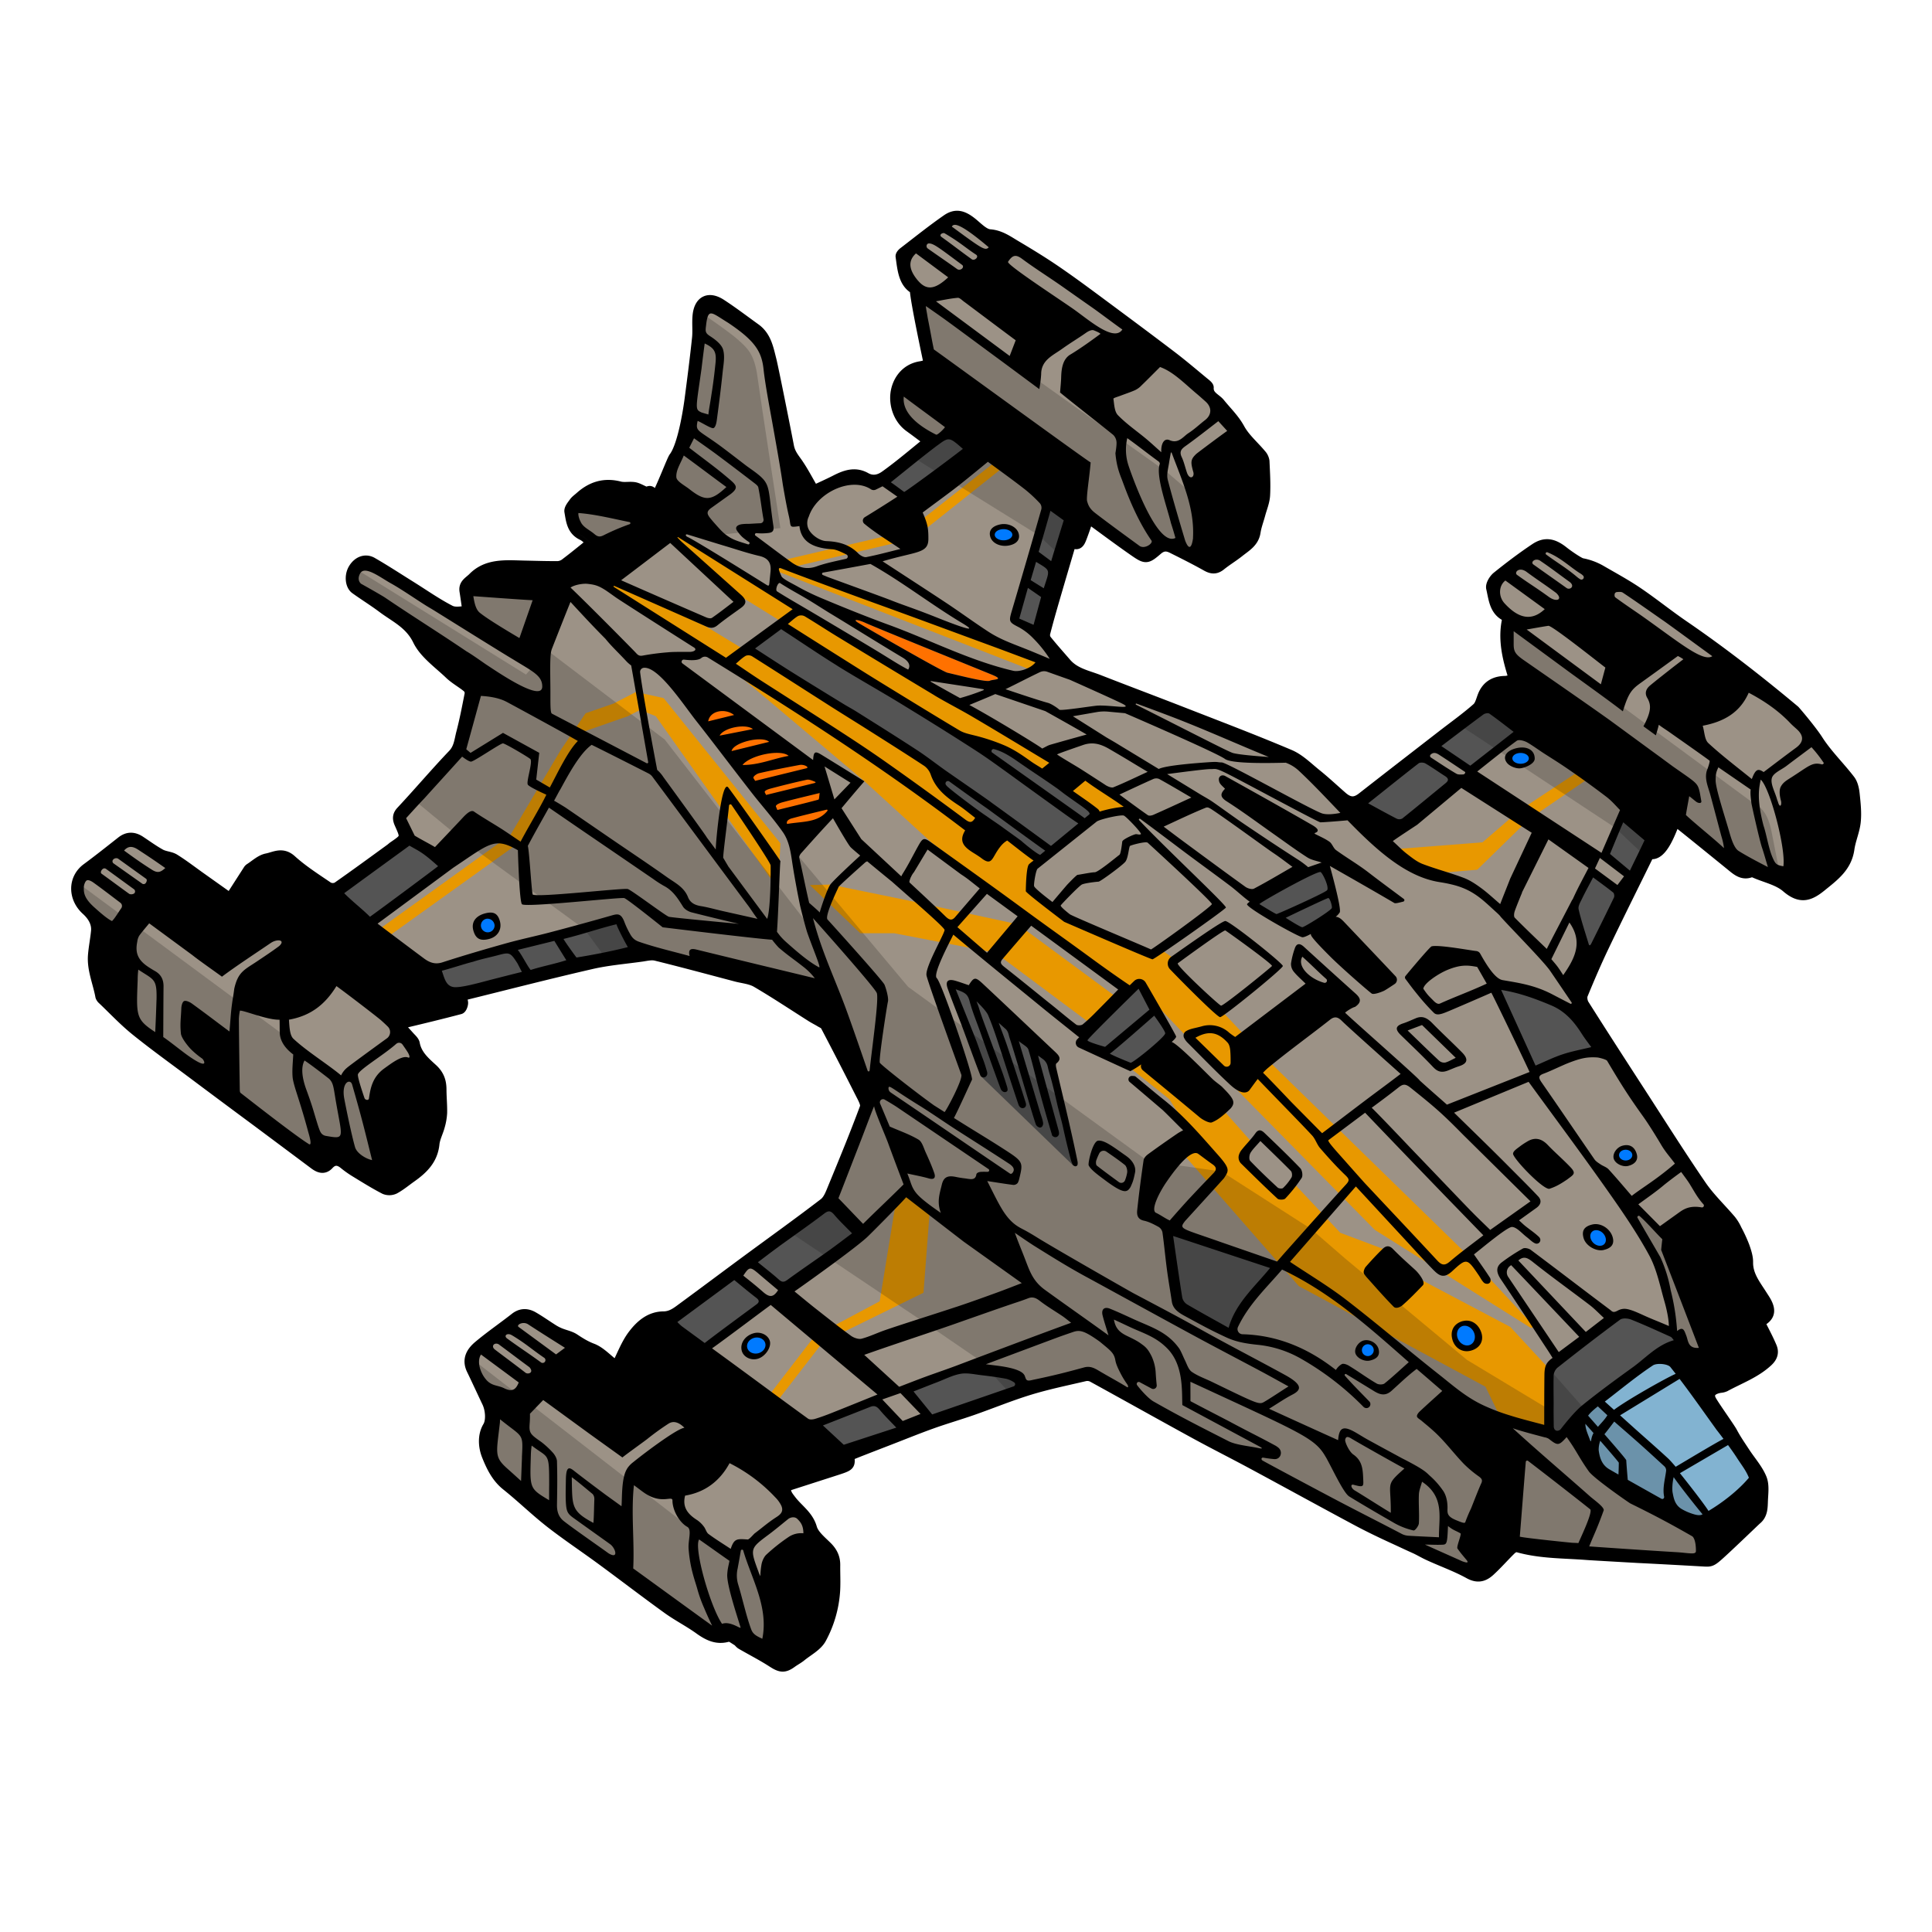 <svg xmlns="http://www.w3.org/2000/svg" viewBox="0 0 1500 1500"><title>Alliance Chieftain</title><g id="Alliance_Chieftain" data-name="Alliance Chieftain"><g id="Colour"><path fill="#9c9286" d="M1439.83,616.28c-.39-3.65-1.31-7.88-3.5-10.73-8.08-10.53-17.85-19.95-24.91-31-5-7.85-17.6-22.6-18.08-23-27.78-23.22-56.28-45.44-86.12-65.88-12.18-8.33-23.7-17.68-35.91-25.94-9.15-6.19-18.91-11.45-28.46-17a47.14,47.14,0,0,0-14.68-5.39c-2.07-.45-9.93-5.68-14.5-9.31-7.6-6-14.07-7.38-21.75-2.26-10.21,6.81-20,14.24-29.58,21.94-2.45,2-5.1,6.27-4.49,8.94,2,8.57,2.47,18.46,12.81,22.36-4.24,16.61-.29,32.24,4.83,48.16-2.31.57-4.59,1.58-6.94,1.62-7.67.13-13.38,3.12-16.68,10-1.75,3.65-2.41,8.44-5.18,10.89-8.47,7.48-17.73,14.06-26.68,21-20.83,16.15-41.7,32.25-62.45,48.49-5.4,4.23-9.87,4.28-15.49-.63-6.7-5.86-13.24-12-20.15-17.54-6.62-5.35-13-11.78-20.57-15-27.6-11.7-55.62-22.32-83.53-33.21-21.59-8.43-43.29-16.55-64.88-25-8.75-3.41-18.37-5.13-25.1-12.89-5.17-6-10.42-11.84-15.37-18a6.77,6.77,0,0,1-1.11-5.12c2.19-8.65,4.64-17.21,7.12-25.77,4.35-15,8.8-30,13.3-45.31,5,3.87,6.56.42,7.85-2.87,2-5.12,3.7-10.38,5.52-15.55,11.51,8.37,22.67,16.74,34.09,24.71,10.31,7.19,10.77,7.39,19.46-.08,3.91-3.36,7.3-3.33,11.38-1.28,9,4.49,18,9,26.75,13.92,4.29,2.42,7.47,2.25,11-.62,4.55-3.67,9.63-6.69,14.2-10.34,5.27-4.2,11.47-7.58,12.68-15.45.72-4.69,2.47-9.17,3.7-13.76,1.33-4.94,3.42-9.8,3.7-14.86.47-8.77-.07-17.66-.49-26.5a9.81,9.81,0,0,0-2.47-5.16c-5.57-6.69-12.6-12.59-16.65-20-4.14-7.6-10.12-13.24-15.33-19.7-3.15-3.92-9.25-5.6-8.84-12.26.07-1.19-2.2-2.85-3.61-4-8.32-6.87-16.53-13.88-25.1-20.41-17.7-13.47-35.56-26.74-53.45-40-12-8.91-24.07-17.87-36.42-26.32-10.13-6.92-20.61-13.32-31.15-19.57-6.27-3.72-12.08-8-20.09-8.59-4.7-.38-9.48-5.63-13.87-9.14-7.14-5.72-12.72-7.13-19.58-2.36-11.51,8-22.47,16.8-33.59,25.35-1,.77-2.29,2.21-2.15,3.23,1.44,10.09,2.15,20.58,11,25.43.27,8.84,10.72,57.15,10.92,58.37-2.31.57-4.42,1.24-6.59,1.59-12,1.95-18.19,11.79-19.33,21.19-1,8.19,1.78,19.32,10.94,25.91,4.85,3.49,9.6,7.13,14.79,11-11.56,9.28-22.34,18.57-33.89,26.82-3.84,2.74-9.11,4.74-15,1.43-8.36-4.7-16.06-1.83-23.52,2-5.7,2.9-11.57,5.5-16.78,7.95-4.69-8-8.64-15.84-13.77-22.9-2.69-3.7-4.77-6.76-5.67-11.47-3.27-17.15-12.25-61.8-13.57-66.91-2.3-8.89-3.85-18.32-12.32-24.41-8.84-6.35-17.52-13-26.6-18.91-9.58-6.26-16.92-2.78-18.19,8.49-.65,5.88.17,12-.46,17.9-1.68,15.85-3.71,31.64-5.78,47.42-.51,3.91-4.79,35.27-12.25,45.06-1.62,2.13-9.71,23.86-14.18,31.35-3.82-5.77-3.82-5.77-7.19-4.24-4.11-1.75-6.67-3.41-9.36-3.85-3.76-.61-7.76.4-11.41-.54-12.16-3.12-22.05.21-30.69,7.94-1.61,1.45-3.49,2.7-4.72,4.43-1.53,2.16-3.9,4.87-3.51,7.06,1.22,6.92,1.78,14.51,9.9,18.32,2.51,1.18,4.5,3.55,6.91,5.52a8.7,8.7,0,0,1-1.11,1.35c-6.18,5-12.31,10-18.63,14.79a10.6,10.6,0,0,1-5.82,2.44c-8.8.1-17.64-.22-26.46-.4-14.23-.3-28.77-1.88-39.74,9.3-2.95,3-7.36,4.87-6.5,10.38.76,4.78,1.41,9.56,2.28,15.54-3.85,0-9.47,1.52-13.41-.5-10.58-5.42-20.43-12.39-30.59-18.73-10-6.23-19.82-12.68-30-18.54-5.44-3.14-11.36-.65-14.71,5.14-3,5.14-2.35,12.67,1.6,15.5,6.95,5,14.25,9.49,21.09,14.62,9.92,7.44,21.17,12.24,27.49,25.27,4.93,10.15,15.86,17.78,24.54,26.08,4.17,4,9.44,6.81,13.93,10.51a6.19,6.19,0,0,1,1.79,4.9c-2,10.18-3.94,20.36-6.55,30.34-1.5,5.74-1.84,11.76-6.51,16.65C338,600,325.08,615.31,311.47,629.86c-3.14,3.36-2.72,6.31-1.15,9.82,4.85,10.85,4.9,10.83-4.86,17.5-.81.55-1.51,1.25-2.3,1.83-13.74,10-27.41,20-41.34,29.75a7.57,7.57,0,0,1-6.89,0c-9.79-6.67-19.91-13.09-28.65-21-7.08-6.44-13.14-2.35-19.1-1.19-4.89.95-9,5-13.41,7.79a4.15,4.15,0,0,0-1.13,1.32c-4.62,7.18-9.23,14.37-14,21.76l-23.35-16.59c-6.62-4.71-13.08-9.71-20-14C132.2,665,128,665,124.67,663.19c-5.47-3-10.56-6.75-15.81-10.21s-10-3.21-14.58.4c-8.91,7-17.76,14.06-26.88,20.78-10.82,8-10.77,23-.34,32.43,4.57,4.13,8.27,9.72,7.61,16.42-.61,6.24-1.86,12.39-2.37,18.64-.89,11,3.8,21.33,5.74,32a5.54,5.54,0,0,0,1.74,2.43c8.4,8,16.39,16.53,25.37,23.81,14.06,11.37,28.76,21.93,43.24,32.76Q174.1,851.9,199.91,871q22,16.4,44,32.84c4,3,7.72,4.21,11.33.29s7.51-4,11.93-.33a78.12,78.12,0,0,0,9.21,6.46c7.36,4.5,14.69,9.08,22.32,13a9.43,9.43,0,0,0,7.66-.24c4.61-2.51,8.68-5.93,13-9,9-6.37,16.58-13.63,17.83-25.83.49-4.69,2.9-9,4.13-13.63a45.82,45.82,0,0,0,1.84-10.44c.14-6-.48-12.06-.51-18.07,0-6.33-1.62-11.44-6.89-16.26-5.85-5.34-12.25-10.82-13.82-19.52-.38-2.09-2.74-4-4.37-5.87-2.85-3.24-5.84-6.34-9.64-10.45,3.11.11,4.78.52,6.23.17,14.39-3.43,28.76-6.9,43-10.67,1.18-.31,2.15-2.86,2.28-4.49s-.9-3.48-1.36-5c.74-.6,1-1,1.35-1.07,33.07-8.18,66-16.67,99.26-24.32,12.81-3,26.15-4.07,39.27-5.9,3.74-.52,7.75-1.59,11.31-.71,20.79,5.11,41.49,10.73,62.22,16.2,5.33,1.4,11.22,1.82,15.86,4.53,14.45,8.45,28.42,17.79,42.6,26.75,2.2,1.39,4.55,2.54,6.77,3.89,1.49.91,3.5,1.69,4.21,3q13.79,26.26,27.16,52.73c1.72,3.43,4.48,8.08,3.48,10.78-7.8,21-16.32,41.69-24.85,62.37-1.78,4.32-3.58,9.4-7,12-20.1,15.4-40.72,30.15-61.11,45.18-16.18,11.93-32.26,24-48.47,35.89-4.46,3.27-8.66,6.85-15,6.89-10.57.07-17.94,6.71-23.57,14.09-5.45,7.15-8.65,16.06-12.87,24.27-.89-.57-1.44-.87-1.94-1.25-5.64-4.25-10.79-10-17-12.31-5.27-2-9.5-4.7-14-7.67-3.11-2-7.05-2.71-10.58-4.14a34.48,34.48,0,0,1-5.53-2.78c-5.31-3.33-10.42-7-15.86-10.12-4.85-2.73-9.58-2.53-14,1-9.36,7.34-19.23,14.08-28.32,21.73-5.39,4.55-9.17,10.5-5.13,18.65,2.12,4.3,9.64,20.47,11.94,25.28,2.51,5.26,3.33,14,.53,18.69-4.22,7-3.44,15.91-.71,22.68,3.27,8.12,7.3,16.74,15,22.91,11.65,9.3,22.37,19.81,34.1,29,13,10.13,26.71,19.22,40,29,17.09,12.55,33.91,25.48,51.1,37.87,7.93,5.71,16.73,10.15,24.66,15.86,7.07,5.09,13.89,8.3,22.47,5.71,1.74-.53,4.63,1.9,6.88,3.19,1.18.68,2,2.09,3.16,2.78,8,4.66,16.34,8.88,24.13,13.92,6.36,4.11,9.27,4.6,15.09.38,2.36-1.72,5-3.07,7.27-4.91,5.42-4.43,12.52-8,15.64-13.82A89.78,89.78,0,0,0,648.29,1235c.38-6.58,0-13.24.07-19.85.06-5.55-1.93-10-6.07-14.17-4.52-4.52-10.46-9.24-12-14.74-2.76-9.58-10.66-14.41-16-21.41-2.88-3.74-5.29-6.62-3.46-11l37.75-12.16c11.51-3.71,11.59-3.79,10.7-11.49,3-1.21,6.1-2.5,9.21-3.71,7.19-2.81,14.39-5.58,21.59-8.37,11.07-4.27,22.06-8.76,33.24-12.77,10.5-3.77,21.27-6.87,31.8-10.55,14.82-5.18,29.32-11.18,44.34-15.77,14.08-4.3,28.64-7.28,43-10.65a8.76,8.76,0,0,1,5.7.77c26.44,14.5,52.74,29.27,79.2,43.74,15,8.21,30.28,15.87,45.34,24,26.83,14.45,53.54,29.15,80.4,43.54,9.33,5,18.87,9.58,28.48,14,5.88,2.67,10.83,5.06,16.72,7.69,3.15,1.4,7,3.68,10.13,5.14,10.66,5,21.83,8.85,32.1,14.53,7,3.87,11.77,2.07,16.3-2.07,5.72-5.24,10.83-11.15,16.39-16.58,1.17-1.14,3.39-2.37,4.76-2,18.08,5.16,36.41,4.65,54.66,6.11,2,.17,38.08,2.22,39.55,2.29,17,.84,34.09,1.79,51.14,2.75,4.49.26,5.68,0,10.92-4.66,7.78-6.9,28.57-27,29.6-27.86,4.75-3.89,4.57-9.52,4.78-14.84.24-5.75,1.16-12.15-1-17.24-3-7.21-8.64-13.44-13-20.15-3.37-5.14-6.89-10.22-9.73-15.62-1.74-3.31-13.12-19.18-16.1-24.35-3.41-5.91.74-9.18,7-10.14a10.78,10.78,0,0,0,3.53-.89c11.3-6.14,23.63-10.55,33.25-19.54,3.56-3.33,4.72-6.89,3-11.11-2.74-6.57-6.21-12.88-9.39-19.33,8.35-4.24,9.51-9.39,3.45-18.58-.9-1.38-1.78-2.78-2.68-4.16-4.78-7.36-10-14.38-9.86-23.75.07-4.09-1.37-8.43-2.79-12.46a113.7,113.7,0,0,0-5.92-12.86,36.26,36.26,0,0,0-4.41-7.31c-7.61-9-16.36-17.24-23-26.88-16.3-23.81-31.68-48.23-47.36-72.44-14.69-22.68-29.36-45.36-43.79-68.19-1.3-2.05-1.85-5.63-1-7.69,5.29-12.86,10.78-25.64,16.78-38.15,11.47-24,23.33-47.69,34.93-71.33,10.4,3.49,17.54-20,20.18-25.49,1.19.66,29.46,23.62,42.8,34.46,4.65,3.78,9.3,8.21,16,5.39.86-.36,2.34.32,3.43.8,8.13,3.52,17.59,5.49,24,11,10.81,9.35,18,6.73,27.06-.61,9.83-8,19.77-15.11,21.76-29.14,1-7.17,4.18-14,4.92-21.15S1440.59,623.5,1439.83,616.28Z"/><path fill="none" stroke="#000" stroke-linejoin="round" stroke-width="8" d="M1439.83,616.28c-.39-3.65-1.31-7.88-3.5-10.73-8.08-10.53-17.85-19.95-24.91-31-5-7.85-17.6-22.6-18.08-23-27.78-23.22-56.28-45.44-86.12-65.88-12.18-8.33-23.7-17.68-35.91-25.94-9.15-6.19-18.91-11.45-28.46-17a47.14,47.14,0,0,0-14.68-5.39c-2.07-.45-9.93-5.68-14.5-9.31-7.6-6-14.07-7.38-21.75-2.26-10.21,6.81-20,14.24-29.58,21.94-2.45,2-5.1,6.27-4.49,8.94,2,8.57,2.47,18.46,12.81,22.36-4.24,16.61-.29,32.24,4.83,48.16-2.31.57-4.59,1.58-6.94,1.62-7.67.13-13.38,3.12-16.68,10-1.75,3.65-2.41,8.44-5.18,10.89-8.47,7.48-17.73,14.06-26.68,21-20.83,16.15-41.7,32.25-62.45,48.49-5.4,4.23-9.87,4.28-15.49-.63-6.7-5.86-13.24-12-20.15-17.54-6.62-5.35-13-11.78-20.57-15-27.6-11.7-55.62-22.32-83.53-33.21-21.59-8.43-43.29-16.55-64.88-25-8.75-3.41-18.37-5.13-25.1-12.89-5.17-6-10.42-11.84-15.37-18a6.77,6.77,0,0,1-1.11-5.12c2.19-8.65,4.64-17.21,7.12-25.77,4.35-15,8.8-30,13.3-45.31,5,3.87,6.56.42,7.85-2.87,2-5.12,3.7-10.38,5.52-15.55,11.51,8.37,22.67,16.74,34.09,24.71,10.31,7.19,10.77,7.39,19.46-.08,3.91-3.36,7.3-3.33,11.38-1.28,9,4.49,18,9,26.75,13.92,4.29,2.42,7.47,2.25,11-.62,4.55-3.67,9.63-6.69,14.2-10.34,5.27-4.2,11.47-7.58,12.68-15.45.72-4.69,2.47-9.17,3.7-13.76,1.33-4.94,3.42-9.8,3.7-14.86.47-8.77-.07-17.66-.49-26.5a9.81,9.81,0,0,0-2.47-5.16c-5.57-6.69-12.6-12.59-16.65-20-4.14-7.6-10.12-13.24-15.33-19.7-3.15-3.92-9.25-5.6-8.84-12.26.07-1.19-2.2-2.85-3.61-4-8.32-6.87-16.53-13.88-25.1-20.41-17.7-13.47-35.56-26.74-53.45-40-12-8.91-24.07-17.87-36.42-26.32-10.13-6.92-20.61-13.32-31.15-19.57-6.27-3.72-12.08-8-20.09-8.59-4.7-.38-9.48-5.63-13.87-9.14-7.14-5.72-12.72-7.13-19.58-2.36-11.51,8-22.47,16.8-33.59,25.35-1,.77-2.29,2.21-2.15,3.23,1.44,10.09,2.15,20.58,11,25.43.27,8.84,10.72,57.15,10.92,58.37-2.31.57-4.42,1.24-6.59,1.59-12,1.95-18.19,11.79-19.33,21.19-1,8.19,1.78,19.32,10.94,25.91,4.85,3.49,9.6,7.13,14.79,11-11.56,9.28-22.34,18.57-33.89,26.82-3.84,2.74-9.11,4.74-15,1.43-8.36-4.7-16.06-1.83-23.52,2-5.7,2.9-11.57,5.5-16.78,7.95-4.69-8-8.64-15.84-13.77-22.9-2.69-3.7-4.77-6.76-5.67-11.47-3.27-17.15-12.25-61.8-13.57-66.91-2.3-8.89-3.85-18.32-12.32-24.41-8.84-6.35-17.52-13-26.6-18.91-9.58-6.26-16.92-2.78-18.19,8.49-.65,5.88.17,12-.46,17.9-1.68,15.85-3.71,31.64-5.78,47.42-.51,3.91-4.79,35.27-12.25,45.06-1.62,2.13-9.71,23.86-14.18,31.35-3.82-5.77-3.82-5.77-7.19-4.24-4.11-1.75-6.67-3.41-9.36-3.85-3.76-.61-7.76.4-11.41-.54-12.16-3.12-22.05.21-30.69,7.94-1.61,1.45-3.49,2.7-4.72,4.43-1.53,2.16-3.9,4.87-3.51,7.06,1.22,6.92,1.78,14.51,9.9,18.32,2.51,1.18,4.5,3.55,6.91,5.52a8.7,8.7,0,0,1-1.11,1.35c-6.18,5-12.31,10-18.63,14.79a10.6,10.6,0,0,1-5.82,2.44c-8.8.1-17.64-.22-26.46-.4-14.23-.3-28.77-1.88-39.74,9.3-2.95,3-7.36,4.87-6.5,10.38.76,4.78,1.41,9.56,2.28,15.54-3.85,0-9.47,1.52-13.41-.5-10.58-5.42-20.43-12.39-30.59-18.73-10-6.23-19.82-12.68-30-18.54-5.44-3.14-11.36-.65-14.71,5.14-3,5.14-2.35,12.67,1.6,15.5,6.95,5,14.25,9.49,21.09,14.62,9.92,7.44,21.17,12.24,27.49,25.27,4.93,10.15,15.86,17.78,24.54,26.08,4.17,4,9.44,6.81,13.93,10.51a6.19,6.19,0,0,1,1.79,4.9c-2,10.18-3.94,20.36-6.55,30.34-1.5,5.74-1.84,11.76-6.51,16.65C338,600,325.08,615.31,311.47,629.86c-3.14,3.36-2.72,6.31-1.15,9.82,4.85,10.85,4.9,10.83-4.86,17.5-.81.55-1.51,1.25-2.3,1.83-13.74,10-27.41,20-41.34,29.75a7.57,7.57,0,0,1-6.89,0c-9.79-6.67-19.91-13.09-28.65-21-7.08-6.44-13.14-2.35-19.1-1.19-4.89.95-9,5-13.41,7.79a4.15,4.15,0,0,0-1.13,1.32c-4.62,7.18-9.23,14.37-14,21.76l-23.35-16.59c-6.62-4.71-13.08-9.71-20-14C132.2,665,128,665,124.67,663.19c-5.47-3-10.56-6.75-15.81-10.21s-10-3.21-14.58.4c-8.91,7-17.76,14.06-26.88,20.78-10.82,8-10.77,23-.34,32.43,4.57,4.13,8.27,9.72,7.61,16.42-.61,6.24-1.86,12.39-2.37,18.64-.89,11,3.8,21.33,5.74,32a5.54,5.54,0,0,0,1.74,2.43c8.4,8,16.39,16.53,25.37,23.81,14.06,11.37,28.76,21.93,43.24,32.76Q174.1,851.9,199.91,871q22,16.4,44,32.84c4,3,7.72,4.21,11.33.29s7.51-4,11.93-.33a78.12,78.12,0,0,0,9.21,6.46c7.36,4.5,14.69,9.08,22.32,13a9.43,9.43,0,0,0,7.66-.24c4.61-2.51,8.68-5.93,13-9,9-6.37,16.58-13.63,17.83-25.83.49-4.69,2.9-9,4.13-13.63a45.82,45.82,0,0,0,1.84-10.44c.14-6-.48-12.06-.51-18.07,0-6.33-1.62-11.44-6.89-16.26-5.85-5.34-12.25-10.82-13.82-19.52-.38-2.09-2.74-4-4.37-5.87-2.85-3.24-5.84-6.34-9.64-10.45,3.11.11,4.78.52,6.23.17,14.39-3.43,28.76-6.9,43-10.67,1.18-.31,2.15-2.86,2.28-4.49s-.9-3.48-1.36-5c.74-.6,1-1,1.35-1.07,33.07-8.18,66-16.67,99.26-24.32,12.81-3,26.15-4.07,39.27-5.9,3.74-.52,7.75-1.59,11.31-.71,20.79,5.11,41.49,10.73,62.22,16.2,5.33,1.4,11.22,1.82,15.86,4.53,14.45,8.45,28.42,17.79,42.6,26.75,2.2,1.39,4.55,2.54,6.77,3.89,1.49.91,3.5,1.69,4.21,3q13.79,26.26,27.16,52.73c1.72,3.43,4.48,8.08,3.48,10.78-7.8,21-16.32,41.69-24.85,62.37-1.78,4.32-3.58,9.4-7,12-20.1,15.4-40.72,30.15-61.11,45.18-16.18,11.93-32.26,24-48.47,35.89-4.46,3.27-8.66,6.85-15,6.89-10.57.07-17.94,6.71-23.57,14.09-5.45,7.15-8.65,16.06-12.87,24.27-.89-.57-1.44-.87-1.94-1.25-5.64-4.25-10.79-10-17-12.31-5.27-2-9.5-4.7-14-7.67-3.11-2-7.05-2.71-10.58-4.14a34.48,34.48,0,0,1-5.53-2.78c-5.31-3.33-10.42-7-15.86-10.12-4.85-2.73-9.58-2.53-14,1-9.36,7.34-19.23,14.08-28.32,21.73-5.39,4.55-9.17,10.5-5.13,18.65,2.12,4.3,9.64,20.47,11.94,25.28,2.51,5.26,3.33,14,.53,18.69-4.22,7-3.44,15.91-.71,22.68,3.27,8.12,7.3,16.74,15,22.91,11.65,9.3,22.37,19.81,34.1,29,13,10.13,26.71,19.22,40,29,17.09,12.55,33.91,25.48,51.1,37.87,7.93,5.71,16.73,10.15,24.66,15.86,7.07,5.09,13.89,8.3,22.47,5.71,1.74-.53,4.63,1.9,6.88,3.19,1.18.68,2,2.09,3.16,2.78,8,4.66,16.34,8.88,24.13,13.92,6.36,4.11,9.27,4.6,15.09.38,2.36-1.72,5-3.07,7.27-4.91,5.42-4.43,12.52-8,15.64-13.82A89.78,89.78,0,0,0,648.29,1235c.38-6.58,0-13.24.07-19.85.06-5.55-1.93-10-6.07-14.17-4.52-4.52-10.46-9.24-12-14.74-2.76-9.58-10.66-14.41-16-21.41-2.88-3.74-5.29-6.62-3.46-11l37.75-12.16c11.51-3.71,11.59-3.79,10.7-11.49,3-1.21,6.1-2.5,9.21-3.71,7.19-2.81,14.39-5.58,21.59-8.37,11.07-4.27,22.06-8.76,33.24-12.77,10.5-3.77,21.27-6.87,31.8-10.55,14.82-5.18,29.32-11.18,44.34-15.77,14.08-4.3,28.64-7.28,43-10.65a8.76,8.76,0,0,1,5.7.77c26.44,14.5,52.74,29.27,79.2,43.74,15,8.21,30.28,15.87,45.34,24,26.83,14.45,53.54,29.15,80.4,43.54,9.33,5,18.87,9.58,28.48,14,5.88,2.67,10.83,5.06,16.72,7.69,3.15,1.4,7,3.68,10.13,5.14,10.66,5,21.83,8.85,32.1,14.53,7,3.87,11.77,2.07,16.3-2.07,5.72-5.24,10.83-11.15,16.39-16.58,1.17-1.14,3.39-2.37,4.76-2,18.08,5.16,36.41,4.65,54.66,6.11,2,.17,38.08,2.22,39.55,2.29,17,.84,34.09,1.79,51.14,2.75,4.49.26,5.68,0,10.92-4.66,7.78-6.9,28.57-27,29.6-27.86,4.75-3.89,4.57-9.52,4.78-14.84.24-5.75,1.16-12.15-1-17.24-3-7.21-8.64-13.44-13-20.15-3.37-5.14-6.89-10.22-9.73-15.62-1.74-3.31-13.12-19.18-16.1-24.35-3.41-5.91.74-9.18,7-10.14a10.78,10.78,0,0,0,3.53-.89c11.3-6.14,23.63-10.55,33.25-19.54,3.56-3.33,4.72-6.89,3-11.11-2.74-6.57-6.21-12.88-9.39-19.33,8.35-4.24,9.51-9.39,3.45-18.58-.9-1.38-1.78-2.78-2.68-4.16-4.78-7.36-10-14.38-9.86-23.75.07-4.09-1.37-8.43-2.79-12.46a113.7,113.7,0,0,0-5.92-12.86,36.26,36.26,0,0,0-4.41-7.31c-7.61-9-16.36-17.24-23-26.88-16.3-23.81-31.68-48.23-47.36-72.44-14.69-22.68-29.36-45.36-43.79-68.19-1.3-2.05-1.85-5.63-1-7.69,5.29-12.86,10.78-25.64,16.78-38.15,11.47-24,23.33-47.69,34.93-71.33,10.4,3.49,17.54-20,20.18-25.49,1.19.66,29.46,23.62,42.8,34.46,4.65,3.78,9.3,8.21,16,5.39.86-.36,2.34.32,3.43.8,8.13,3.52,17.59,5.49,24,11,10.81,9.35,18,6.73,27.06-.61,9.83-8,19.77-15.11,21.76-29.14,1-7.17,4.18-14,4.92-21.15S1440.59,623.5,1439.83,616.28Z"/></g><g id="Paint"><path fill="#e89800" d="M1104.88,994.44l-31.25-24.87-33-12.4-36.42-38.79-6,6.44h-4.66l-26.23-24L973,888.1,946.35,858l-49.29-42.81-19.54,13-37.27-21.34,28.89-30.94-79-58.31-85-18.47-60.39-12.35-16,.37,39.21,37.43h26.38l78.51,15.17,72.42,53.94-6.75,14.89,39.39,20.94,29.95,23.87,20.39,32.24L920,897.53l88.4,101,144.89,78.1,11.34,23.18,35.77,12.12,2-49.49-29.78-32.19Zm-409-63.05L683,1010.33l-50.44,26.9-38.27,49.69,5.67,5.49L638.91,1042,717,1003.67l5-65.34-20.43-13.51ZM671.08,606.48l52.38,47.87L875.87,767.67l8.57-3.17,5.95,7.84,75.17,79.1L1067.43,954.9l120.93,76,3.19-.63-50-53.76L986.35,825.1,951,787.49l-40.08-38.93-1.5-5.73-10-6.81-7,3.71-65.1-28-27.51-19.41,3-17.13,4.15-6.51-77.81-57.47-6.55-17L588.13,510.7l-40-24.36-71.83-33.73-4.1,2,89.27,59.47Zm-65.17,48.25L515.25,542l-21.53-4.74-17.4,9-21.65,7.5-19.21,28.4-39.11,66L293.1,722.39l4.79,7.25,106.32-76.21L446,584.59l8.45-17,33-11.52,9.54-4.92,12.18,4.92,94.93,134.14ZM750,571.35l37.52,14.32,62.5,46.9,28-5.52L716.31,528.77l-189-113.9-8,.49,58.6,49.45Zm58.82-59.82L611.69,441.1l97.42-22.82,71.57-56.91-7.91-2.83-68.42,53.79-102,23.89v6.87l197.43,76.77Zm338.1,163.71L1187,636.09l46.28-31.75-7.77-5.34L1180,629l-29,25-72,5.58,31.28,18.75Z"/></g><g id="Grey"><path fill="#545454" d="M338.4,667l-21.9-13-52,38.26,22.67,23.55,54.9-43.18Zm1.7,84.37,3.85,9.79,7.56,9.75,138.79-33L479.5,715ZM726.24,602.78l11.11,12.39,44.82,34.59,24.59,17.16,4.71-1.95L846,635.63l4-3.06-4-4.49-11.18-9-47.29-33.45-14.75-7.53-15.71.89L719.6,555.16l-114-69.56-23,18.44,139.13,88.17Zm26.29-255.71L735.05,337l-47.46,37,16.76,11.79Zm76.52,53-14.39-7.84L788.59,482,804,487.39Zm172.52,284.67-27.79,17.15,38.89,22.63,25.11-16-8.67-34.88ZM884.44,764.5l-46,44.06,39.08,19.61,30.92-23.61-20.66-36.89ZM760.65,774l-3.59-3.09S740.33,765,738.4,764.5,762,836,762,836l71.35,69-16-82.61Zm541.91,263.23c-1.45-3.45-37.2-19.13-42.56-16.34-2.78,1.44-54,39.67-56,44s-1.56,31.22-1,40.53,3.22,9.47,7.56,8.47,13.33-15.56,17.11-18.45,69-50.11,72.55-52.11S1304,1040.67,1302.56,1037.23Zm-393.45-80.9c-.89,3.11,3.78,42.67,4.67,45.89s1.78,9.11,4.11,12.56,25.33,14.89,32,18,6.78.66,7.67-2.5,8.22-16.84,11-21.06,21.66-23.78,21-26.11S909.69,954.3,909.11,956.33Zm331.06-141.17c.66-1.67-11.67-19-16.1-24.33s-7.9-7.66-20.4-13.5-37-10.79-39.34-11.16c-2.1-.34-1.5.83,0,3.66s21.67,51.84,24,56,3.14,4.67,5.14,4.67,19-8.83,23.5-10.83S1239.5,816.83,1240.17,815.16Zm-4.06-77.38c2.78.22,45.67-84.22,43.33-86.12s-16.81-16-18.56-15.57c-2.56.65-14.1,26.35-13,28.47s16.12,13.22,16.9,13.77-4,14.92-7,15.11-19.89-15-21.89-14.33-12,23.45-12.45,25.78,6,25,7.23,29S1233.33,737.56,1236.11,737.78ZM1178,568c-1.44-3.67-22.33-17.11-25.56-17.11s-94.57,70.59-93.22,73.78c1.56,3.66,23.78,15.89,27.78,16.66s40.78-34,39.89-37-13.45-11-18.11-14.33,3.66-9,6.22-8.89,21.89,14.89,26.22,16.22S1179.44,571.67,1178,568ZM767.9,1064.2c-3.8-.57-18.79-1.42-25.68,0-2.92.6-22.4,7.84-43.86,16.18a25.26,25.26,0,0,1,5.2-.49c1.77.44,17.55,21.78,19.77,22.17s54.23-19.5,61.11-22,8.67-2,8.86-6.67S773.3,1065,767.9,1064.2Zm-131.46,42.48c0,2.78,14.45,17.43,18,17.9S699.78,1111,699.85,1109c.07-1.81-14.21-17.42-17.82-22.2C658.21,1096.25,636.44,1105.37,636.44,1106.68Zm44.83-21a7.77,7.77,0,0,0,.76,1.13c5.41-2.15,10.93-4.32,16.33-6.42C691.46,1081.45,680.42,1083.9,681.27,1085.67ZM586.75,981c4,1.74,22.14,17.6,24.81,17.82s52.88-38.45,52.44-41.61-16.89-20.61-21.91-19.73-119.2,84.21-119.2,87.07c0,4.62,21.33,20,25.33,20.16s38.91-26.41,44-36.05c1.32-2.51-17.55-15-19.11-17.62S582.8,979.22,586.75,981Z"/></g><g id="Detail"><path fill="#ff7100" d="M565.4,549.3c-10.49,1.88-14.35-1-24.71,1.43-1.73.4,71.67,92.59,70.2,93.92.44.7,21.71,1.29,33.79-12.95,3.15-11.07-8.27-22.58-12.08-34C630.2,596.58,566.72,549.06,565.4,549.3Zm204.43-25.58c-10.44-4.28-91.61-37.16-97.83-40.05s-10.69-3.15-5.56,0c5.63,3.44,65,37.74,69.12,38.66,9,2,29.82,7.52,32.93,6.2S780.28,528,769.83,523.72Z"/></g><g id="Canopy"><polygon fill="#82b3d1" points="1295.66 1056.05 1282.95 1057.66 1230.92 1094.79 1228.96 1109.78 1234.98 1126.72 1242.85 1140.16 1311.33 1178.8 1322.95 1179.49 1353.33 1158.83 1362.31 1145.11 1295.66 1056.05"/></g><g id="Shadows" opacity=".2"><path fill="#111" d="M577.07,1199.3l-5-.29-2.79,9.45-32.63-21.62L366.42,1055l16.31,46.67-2.74,27,17.59,25.71,157.18,112.1,10.28-.63,30,9.18,2.87-18.34-5-25.11ZM1375.4,645.6c-3.48-18.12-11.75-20.33-11.75-20.33L1172,484.11l3.47,32.85,6.5,23.68-50.45,21.18,122,80.5,23.13,21.78,2.67-6.15,21-23.88,46,34.93,26.2,5.72,8.76.52S1378.87,663.72,1375.4,645.6Zm-654.8-303-13.77,11.2,99.56,61.8,19.5,18.32,11.37-38.23L889.5,430,902,420.92,922.74,432l6.65-9.16V399.05l-3-15-20.17-17.3-193-137.36,7.62,53.46L701.58,291l-6.86,16.45,5.2,17.54ZM551.88,416l54-6s-15.37-99.61-17.78-117.43-7.87-22.26-14.86-28.6-28.7-21-28.7-21-10,93.7-12.1,93.58-16,42.65-17.19,42.35S551.88,416,551.88,416Zm-144.34,86.3s26.73-51.09,32.08-52.81,64.56-47.54,64.56-47.54l-55.52-7.49-6.91,2.7L448.66,414l13.78,11.23-48.89,28.9-53.25,4.74,5.29,15.8ZM271.42,837.61l-7.82-.46-42.35-32.81L62.1,686.68l-3.3,7.65,15.64,19.06,21.9,77L236.88,894.78l58,10.63-17-62.49Zm1023.25,296.83-53.92-46.67-9.83,7-28.47-32.32-2,30.45-61.51-37.09-94.52-78.65L1017.71,954,948.46,909.6l-57.4-8.23-186-135.2L619.4,664.07l7.28,52.84L516.1,574.19l-91.29-69.34-16.45,18.86-130.51-81L276,454l98.13,76.33-17.94,55-32.9,37.28,38.24,31.52L454,721.63l15.46,21.25,25.69-6.15,95.44,23.51,51.9,31,33.81,64.59-34.22,76L611.2,955.27l108.88,73.08,39.88,27.3,24.27,26.16,61-18.25,23,13.1,275.07,143.92,32.26-22.64,143.54,8.48s18.54-1.59,8-26.69C1316.73,1155.11,1294.67,1134.44,1294.67,1134.44Zm12.1-86.12s17.54,3.94,18.36,4.53-27.63-89.65-27.63-89.65L1268.93,936l-7,2.54,23.22,36.24,14.51,57.61Z"/></g><g id="Outline"><path d="M829.52,869.37c-3.1-13.46-6.36-26.89-9.48-40.35-.25-1.12-.46-2.93.14-3.4,4.63-3.67,1.74-6.38-1.36-9.3-18.56-17.46-37-35-55.63-52.41-6-5.63-7-5.38-11.05,1-3.49-1.16-6.94-2.45-10.46-3.46-5.77-1.65-7.9.37-5.88,6.09,3.59,10.14,7.7,20.12,11.47,30.2,4.65,12.44,9.06,24.95,13.91,37.32a2.14,2.14,0,0,0,.84.92c2.4,1.6,5.09-.68,4.4-3.5a103.39,103.39,0,0,0-3.21-10.09c-2.33-6-3.49-10-5.86-16C752.5,794.1,747,780.48,742,768.06c7,2.54,9.29,3.55,10.79,9.25,2.1,8,5.34,15.71,8.13,23.53,5.28,14.87,10.5,29.75,16,44.55a4.53,4.53,0,0,0,1.06,1.54c1.51,1.52,3.68,1.15,4.23-.28.41-1.09-.76-4.28-.92-4.82-2.25-7.32-3.87-11.6-6.58-18.79-3.44-9.1-6.91-18.73-10.3-27.85-1.58-4.27-3.28-8.94-4.59-13.31-.61-1.85-1.69-4.49-1.69-4.49,3.93,3.78,7.95,8.24,9,10.68,2.76,6.5,5.1,13.18,7.31,19.86,5.5,16.61,10.73,33.3,16.37,49.87a4.68,4.68,0,0,0,.8,1.37c1.84,2.27,5.16,1.13,5-1.71a4.39,4.39,0,0,0-.16-1c-4.58-14.7-9.42-29.32-14.31-43.94-1.92-5.73-4.66-12.75-6.75-18.43,0,0,2.56,2.32,5.51,4.94,1.82,1.66,2.34,4.66,2.59,5.69,4.57,14.13,8.64,28.39,12.89,42.6,2.58,8.61,5,17.25,7.87,25.78a4.41,4.41,0,0,0,2,1.94,2.16,2.16,0,0,0,3.16-.9,4.3,4.3,0,0,0,.46-2.27c-.4-2.84-1.54-5.62-2.38-8.42-5.36-17.91-10.71-35.81-16.5-55.15,3.36,2.85,6.76,4.36,7.43,6.55,3.27,10.7,5.71,21.61,8.64,32.4q4.67,17.16,9.81,34.22c.13.44.63.79,1.25,1.1a2.71,2.71,0,0,0,3.71-1.16,2.87,2.87,0,0,0,.35-.78,8.6,8.6,0,0,0-.35-3.15q-7.11-25.86-14.18-51.71c-.22-.79-1.57-5.37-1.62-6.2l3.73,2.76a9.48,9.48,0,0,1,3.54,5.16c.43,1.67.77,3.39,1.43,5.59,2.45,8.12,4.3,16.4,6.2,24.65,1.21,5.19,3.26,12.29,4.4,17.5,2.16,9.84,3.49,15.24,6,25,.17.65,1.28,4.11,2.06,4.64,1.19.8,1.92.92,2.94,0,.23-.19.56-1.31.29-3.05C834.43,891,832,880.2,829.52,869.37Zm133.82,33.76c9.43,9.26,18.84,18.57,28.55,27.54,1.11,1,5,.94,6-.13a120.07,120.07,0,0,0,12.72-16c1.06-1.62.45-5.93-1-7.47-9-9.39-18.4-18.4-27.81-27.4-2.23-2.13-4.57-3.36-7.06.17-3.36,4.76-7.61,8.87-11.19,13.49a11.39,11.39,0,0,0-1.53,3,6.73,6.73,0,0,0,.78,6.09A4.4,4.4,0,0,0,963.34,903.13Zm7.5-8c1.9-3.12,4.66-5.69,7.72-9.24,8.11,7.9,16,15.45,23.69,23.26.94,1,1.17,3.79.48,5a40.65,40.65,0,0,1-6.57,8.21c-.68.67-3.33.46-4.18-.33-7.28-6.75-14.5-13.58-21.35-20.76C969.6,900.2,969.9,896.73,970.84,895.17Zm-96.34,2.42c-8.73-6-16.87-12.69-22-11.91-4.21.64-8,17.5-7.24,19.15,1.78,3.72,8.05,8,14.59,12.93,13.16,9.48,15.3,8,17.89,3.88,1.63-3.65,2.23-4.86,3.49-11.2C882.3,905.27,878.57,900.4,874.5,897.59Zm.63,12.85a28.86,28.86,0,0,1-1.68,6,3.12,3.12,0,0,1-4.85,1.31c-5.79-4.25-11.47-8.38-17-12.71-.77-.6-.86-2.91-.45-4.1a52.64,52.64,0,0,1,2.3-5.38,3.78,3.78,0,0,1,5.64-1.34c5,3.44,9.73,6.69,14.23,10.28C874.68,905.56,875.4,908.57,875.13,910.44Zm237.73-81.76c3.8,4.05,7.28,4.09,11.49,2.45,2.75-1.07,5.44-2.33,8.26-3.22,6.81-2.13,7.74-5.49,2.44-10.85-7.55-7.66-15.51-14.93-23-22.63-3.78-3.86-7.5-6-12.65-3.89-3.29,1.36-6.5,2.9-9.87,4-6.11,2-6.63,4.59-1.82,9.25C1096.15,812,1104.8,820.09,1112.86,828.68Zm-8.8-32.81,26.17,25.45c-2.92,1.38-5.39,2.93-8.11,3.67a5.91,5.91,0,0,1-4.67-1.31c-7.87-7.32-15.54-14.85-24.57-23.57Zm-5,190.4c-5.95-5.42-12-10.78-17.6-16.53-3.09-3.16-5.67-2.27-7.86-.17-4.63,4.45-9,9.21-13.22,14a5.59,5.59,0,0,0-.8,1.26c-.66,1.39-1.28,3.26-.32,4.57s1.59,2.05,1.7,2.17c7.46,8.32,13.35,15.14,21.17,23.11,1.8,1.69,5.26.08,6.81-1.29,5.91-5.22,10.15-9.65,15.63-15.33C1107.46,995.47,1100.55,987.6,1099.09,986.27Zm104.05-63.33c5-1.56,9-4,13.81-7.28,4.61-3.56,7.11-4.38,2.46-9.32-5.65-6-12-11.35-17.69-17.33-5.22-5.49-10.56-6.06-16.16-2.55a56.74,56.74,0,0,0-5,3.28c-2.23,1.78-5.69,3.8-5.8,6C1174.61,899.38,1198.54,924.38,1203.14,922.94Zm-67.22,102.74c-7,1.79-10.25,7.47-8.22,14.54,1.88,6.51,7.73,10.08,14,8.54,7-1.72,10.46-7.26,8.55-13.68C1148.14,1028,1142.14,1024.1,1135.92,1025.68Zm109.26-55.2q9.27-2.1,6.85-10.12c-2-6.61-9.36-11.14-15.68-9.64s-8.53,4.78-6.8,10.66S1239.08,971.86,1245.18,970.48ZM377.2,709c-7.94,1.89-11.55,7-9.65,13.59,1.82,6.31,5.38,8.18,12.21,6.41S390,721.31,388,714.81C386.39,709.28,383.2,707.57,377.2,709ZM790.87,414.19c-1.43-5.16-8.14-8.39-14.47-7s-9,4.87-7.51,9.7c1.62,5.23,8.5,8.12,15.28,6.44C789.67,422,792.12,418.65,790.87,414.19Zm-205.4,620.86c-7,1.79-11.27,8-9.48,14,1.37,4.53,6.82,7.29,11.94,6,6.19-1.51,11.44-9.31,9.64-14.31C596,1036.34,590.53,1033.77,585.47,1035.05Zm478.14,21.28c5.82-1.34,8-4.28,6.65-9.1-1.19-4.35-6.45-7.48-11.07-6.58-4.18.82-7.79,5.88-6.94,9.72S1059.05,1057.38,1063.61,1056.33ZM1264.17,905.2c5.47-1.39,7.87-4.74,6.6-9.21-1.6-5.64-5.63-8-11.16-6.44-4.65,1.29-8,6.58-6.61,10.36S1260.05,906.24,1264.17,905.2Zm-86.91-324.29c-7.73,1.88-11.07,6.75-7.1,11.54,2.09,2.53,6.91,4.38,10.11,4.07,4-.38,11.28-3.55,11.28-7.53C1191.55,582,1185.07,579,1177.26,580.91ZM947.33,789.71C950,789.54,996,752.11,996,750s-41.19-34.93-44.67-34.93c-2.69,0-28.89,18.58-41.94,27.76a6.42,6.42,0,0,0-1,9.68C919.46,764.1,945.24,789.85,947.33,789.71Zm-32.89-41.82c1.78-1.33,35.69-26.18,36.89-25.49,1.83,1.06,37.11,26.38,36.23,27.6S949.74,781.23,948,780.78,912.67,749.22,914.44,747.89Zm524.92-131.63c-.38-3.65-1.3-7.89-3.49-10.73-8.08-10.54-17.85-20-24.91-31-5-7.85-17.6-22.6-18.08-23-27.78-23.22-56.28-45.44-86.13-65.87-12.17-8.34-23.69-17.69-35.91-26-9.15-6.19-18.9-11.45-28.45-17a44.77,44.77,0,0,0-14.68-5.39c-1.76-.35-9.93-5.68-14.51-9.31-7.6-6-14.07-7.38-21.74-2.26-10.21,6.82-20,14.25-29.58,21.94-2.45,2-5.11,6.27-4.49,8.94,2,8.57,2.47,18.47,12.81,22.36-4.25,16.61-.3,32.24,4.83,48.16-2.31.57-4.59,1.58-6.94,1.62-7.67.13-13.38,3.12-16.68,10-1.76,3.65-2.41,8.44-5.19,10.89-8.47,7.48-17.73,14.07-26.68,21-20.82,16.15-41.7,32.25-62.45,48.5-5.39,4.22-9.86,4.27-15.48-.64-6.71-5.86-13.24-11.94-20.16-17.54-6.61-5.35-13-11.78-20.56-15-27.61-11.71-55.62-22.33-83.53-33.22-21.59-8.42-43.29-16.54-64.89-25-8.74-3.42-18.36-5.14-25.1-12.9-5.16-6-10.41-11.84-15.36-18a6.77,6.77,0,0,1-1.11-5.12c2.18-8.64,4.63-17.21,7.11-25.76,4.36-15,8.81-30,13.31-45.32,4.95,3.87,6.55.43,7.85-2.87,2-5.12,3.7-10.37,5.51-15.55,11.52,8.37,22.68,16.74,34.1,24.71,10.31,7.2,10.77,7.39,19.46-.08,3.91-3.36,7.3-3.33,11.38-1.28,9,4.5,18,9,26.75,13.92,4.29,2.43,7.47,2.25,11-.62,4.56-3.66,9.63-6.69,14.21-10.33,5.27-4.2,11.46-7.59,12.67-15.46.73-4.69,2.47-9.17,3.71-13.76,1.32-4.93,3.42-9.8,3.69-14.86.48-8.76-.06-17.65-.48-26.5a9.94,9.94,0,0,0-2.48-5.16c-5.56-6.69-12.59-12.58-16.64-20-4.14-7.6-10.13-13.23-15.33-19.7-3.15-3.91-9.26-5.6-8.85-12.25.08-1.2-2.19-2.86-3.6-4C926,290,917.76,283,909.2,276.45c-17.71-13.48-35.57-26.75-53.45-40-12-8.92-24.07-17.88-36.42-26.32-10.13-6.93-20.62-13.33-31.16-19.58-6.26-3.71-12.07-7.94-20.09-8.59-4.69-.38-9.48-5.63-13.87-9.14-7.14-5.72-12.71-7.13-19.57-2.36-11.52,8-22.47,16.81-33.6,25.35-1,.77-2.28,2.21-2.14,3.23,1.43,10.09,2.15,20.58,11,25.43.27,8.84,10.72,57.15,10.92,58.37-2.32.57-4.42,1.24-6.59,1.6-12,1.94-18.19,11.79-19.33,21.19-1,8.18,1.78,19.31,10.94,25.9,4.85,3.49,9.6,7.14,14.79,11-11.57,9.27-22.34,18.56-33.89,26.81-3.84,2.75-9.11,4.74-15,1.43-8.36-4.7-16.06-1.83-23.52,2-5.7,2.89-11.57,5.49-16.78,7.94-4.7-8-8.65-15.84-13.77-22.89-2.7-3.7-4.78-6.77-5.67-11.48-3.27-17.14-12.25-61.8-13.57-66.91-2.3-8.89-3.85-18.32-12.33-24.41-8.83-6.35-17.51-13-26.6-18.9-9.57-6.27-16.92-2.79-18.18,8.49-.66,5.88.17,12-.46,17.89-1.68,15.85-3.71,31.64-5.78,47.43-.51,3.9-4.8,35.27-12.25,45.05-1.62,2.13-9.71,23.86-14.19,31.35-3.82-5.77-3.82-5.77-7.18-4.23-4.12-1.76-6.68-3.42-9.36-3.85-3.76-.62-7.76.39-11.41-.54-12.16-3.12-22.05.2-30.7,7.94-1.61,1.44-3.48,2.7-4.71,4.42-1.54,2.16-3.9,4.88-3.51,7.06,1.22,6.93,1.77,14.51,9.9,18.33,2.5,1.17,4.5,3.55,6.9,5.51a9.34,9.34,0,0,1-1.1,1.36c-6.18,5-12.31,10-18.63,14.79a10.75,10.75,0,0,1-5.82,2.44c-8.81.1-17.64-.23-26.46-.41-14.23-.3-28.78-1.88-39.74,9.31-3,3-7.37,4.86-6.5,10.38.75,4.77,1.41,9.56,2.28,15.53-3.85-.05-9.47,1.52-13.41-.5-10.58-5.42-20.44-12.39-30.59-18.73-10-6.22-19.82-12.68-30-18.54-5.43-3.13-11.36-.65-14.7,5.15-3,5.13-2.35,12.67,1.59,15.49,7,5,14.25,9.49,21.1,14.63,9.91,7.44,21.17,12.23,27.49,25.26,4.92,10.15,15.86,17.78,24.54,26.08,4.17,4,9.44,6.81,13.93,10.51a6.24,6.24,0,0,1,1.79,4.91c-1.95,10.17-3.95,20.35-6.55,30.33-1.5,5.75-1.84,11.77-6.52,16.65C337.49,600,324.62,615.28,311,629.83c-3.14,3.36-2.71,6.32-1.14,9.82,4.84,10.86,4.9,10.83-4.86,17.5-.81.55-1.51,1.25-2.3,1.83-13.74,10-27.41,20-41.34,29.75a7.59,7.59,0,0,1-6.9,0c-9.79-6.66-19.91-13.09-28.64-21-7.09-6.43-13.14-2.35-19.1-1.19-4.89,1-9,5.05-13.41,7.8a4.11,4.11,0,0,0-1.13,1.31c-4.62,7.18-9.23,14.37-14,21.77-8.08-5.75-15.71-11.18-23.35-16.6-6.63-4.7-13.08-9.71-20-14-3.14-2-7.39-1.91-10.67-3.71-5.47-3-10.57-6.75-15.81-10.21s-10-3.21-14.58.4c-8.91,7-17.76,14.06-26.88,20.78-10.82,8-10.77,23-.35,32.43,4.58,4.13,8.28,9.72,7.62,16.43-.61,6.24-1.87,12.38-2.37,18.63-.89,11,3.8,21.33,5.74,32a5.36,5.36,0,0,0,1.74,2.43c8.4,8,16.39,16.54,25.37,23.81,14,11.38,28.75,21.93,43.23,32.77q25.72,19.23,51.53,38.35,22,16.39,44,32.85c4,3,7.72,4.2,11.33.28s7.5-4,11.93-.33a78.56,78.56,0,0,0,9.21,6.47c7.35,4.49,14.69,9.07,22.31,13a9.45,9.45,0,0,0,7.67-.24c4.6-2.5,8.68-5.93,13-9,9-6.37,16.57-13.63,17.83-25.83.48-4.68,2.9-9,4.13-13.63a45.17,45.17,0,0,0,1.83-10.44c.15-6-.48-12-.51-18.07,0-6.33-1.61-11.44-6.88-16.26-5.85-5.34-12.25-10.82-13.82-19.51-.38-2.1-2.74-4-4.38-5.88-2.84-3.23-5.83-6.34-9.64-10.44,3.12.11,4.79.51,6.24.16,14.38-3.43,28.76-6.9,43-10.67,1.18-.31,2.15-2.85,2.27-4.49s-.9-3.48-1.35-5c.74-.6,1-1,1.35-1.07,33.06-8.18,66-16.67,99.26-24.32,12.81-3,26.15-4.07,39.27-5.9,3.74-.52,7.75-1.59,11.31-.71,20.79,5.12,41.49,10.73,62.21,16.2,5.33,1.4,11.23,1.82,15.86,4.53,14.46,8.45,28.43,17.79,42.61,26.75,2.2,1.39,4.55,2.54,6.77,3.9,1.49.9,3.5,1.68,4.21,3q13.77,26.26,27.15,52.74c1.73,3.42,4.49,8.08,3.49,10.77-7.81,21-16.32,41.7-24.86,62.37-1.78,4.32-3.58,9.41-7,12-20.1,15.41-40.71,30.15-61.1,45.19-16.19,11.92-32.26,24-48.47,35.88-4.46,3.27-8.66,6.85-15,6.9-10.58.06-17.95,6.7-23.58,14.08-5.44,7.15-8.64,16.06-12.86,24.27-.9-.57-1.45-.87-1.94-1.25-5.64-4.24-10.79-10-17-12.3-5.27-2-9.5-4.71-14-7.68-3.11-2-7.06-2.71-10.58-4.13a36.21,36.21,0,0,1-5.53-2.78c-5.31-3.34-10.42-7-15.87-10.12-4.84-2.74-9.57-2.54-14,.94-9.37,7.34-19.23,14.08-28.32,21.74-5.4,4.54-9.17,10.49-5.14,18.64,2.13,4.3,9.58,20.47,11.95,25.29,2.56,5.23,3.32,14,.53,18.69-4.23,7-3.44,15.9-.72,22.67,3.27,8.12,7.3,16.75,15,22.91,11.65,9.3,22.36,19.81,34.1,29,13,10.13,26.71,19.22,40,29,17.08,12.55,33.9,25.48,51.1,37.87,7.92,5.71,16.73,10.15,24.66,15.86,7.07,5.1,13.88,8.3,22.47,5.71,1.74-.53,4.63,1.9,6.87,3.19,1.19.69,2,2.09,3.17,2.78,8,4.66,16.33,8.88,24.13,13.92,6.36,4.11,9.27,4.6,15.09.38,2.36-1.72,5-3.07,7.27-4.91,5.42-4.43,12.52-8,15.64-13.81A89.82,89.82,0,0,0,647.83,1235c.38-6.57,0-13.23.07-19.85.06-5.55-1.94-10-6.07-14.16-4.53-4.53-10.46-9.24-12.05-14.75-2.77-9.58-10.66-14.41-16-21.41-2.88-3.74-5.29-6.62-3.46-11L648,1141.6c11.52-3.71,11.6-3.79,10.71-11.48,3-1.22,6.1-2.5,9.21-3.72q10.78-4.2,21.59-8.36c11.07-4.28,22.06-8.77,33.24-12.78,10.5-3.76,21.26-6.87,31.8-10.55,14.81-5.17,29.32-11.18,44.34-15.76,14.08-4.31,28.63-7.29,43-10.66a8.83,8.83,0,0,1,5.7.77c26.43,14.51,52.74,29.27,79.19,43.74,15,8.21,30.29,15.88,45.35,24,26.83,14.44,53.54,29.14,80.4,43.53,9.33,5,18.87,9.59,28.48,14,5.88,2.67,10.83,5.06,16.72,7.69,3.15,1.41,7,3.68,10.13,5.14,10.65,5,21.83,8.85,32.1,14.53,7,3.87,11.77,2.07,16.29-2.07,5.73-5.24,10.84-11.15,16.4-16.57,1.17-1.15,3.38-2.38,4.76-2,18.07,5.16,36.41,4.65,54.65,6.12,2,.16,38.09,2.21,39.56,2.29,17,.83,34.09,1.79,51.14,2.75,4.49.25,5.59-.12,10.92-4.67,13.38-11.43,28.57-27,29.59-27.86,4.75-3.89,4.57-9.52,4.79-14.84.24-5.75,1.16-12.15-1-17.24-3-7.2-8.63-13.44-13-20.15-3.36-5.13-6.88-10.21-9.72-15.61-1.74-3.32-13.13-19.19-16.1-24.36-3.41-5.91.73-9.17,7-10.13a11,11,0,0,0,3.52-.9c11.31-6.14,23.64-10.54,33.26-19.54,3.56-3.33,4.71-6.89,3-11.1-2.74-6.58-6.21-12.88-9.39-19.34,8.35-4.23,9.5-9.38,3.45-18.57-.91-1.38-1.78-2.79-2.68-4.17-4.78-7.36-10-14.38-9.86-23.75.07-4.09-1.37-8.43-2.79-12.46a113.7,113.7,0,0,0-5.92-12.86,37,37,0,0,0-4.42-7.31c-7.6-9-16.35-17.23-23-26.88-16.29-23.81-31.68-48.23-47.36-72.44-14.68-22.68-29.35-45.36-43.78-68.19-1.3-2-1.85-5.63-1-7.69,5.29-12.86,10.78-25.64,16.77-38.15,11.48-23.94,23.33-47.69,34.94-71.32,10.4,3.49,17.54-20,20.17-25.49,1.2.66,29.46,23.61,42.81,34.45,4.65,3.78,9.29,8.22,16,5.39.86-.36,2.34.33,3.43.8,8.12,3.52,17.59,5.49,24,11.05,10.81,9.35,18,6.72,27.06-.62,9.83-8,19.77-15.11,21.76-29.13,1-7.18,4.17-14,4.91-21.16S1440.12,623.47,1439.36,616.26Zm-81.66-78.42c11.81,6.21,22.89,13.7,32.32,23.64,1.56,1.65,3.32,3.12,5,4.65,5.69,5.13,5.41,10-.54,14.39-8.33,6.09-16.52,12.39-25.19,18.91-4.24-2.84-6.21-2.6-9.18,5.43-11-8.92-23.37-18.28-33.77-27.93-2.95-2.73-2.93-8.7-4.36-13.47C1338.36,560.36,1350.91,553.28,1357.7,537.84Zm-104.15-76.18a2,2,0,0,1,1.91-2c1.66-.12,3.36-.29,4.48.46,8.66,5.76,17.18,11.74,25.72,17.72,0,0,0,0,0,0,1,.7,2.21,1.53,3.52,2.47l2.91,2,0,0c11.5,8.24,29.57,21.58,37.34,27.15-7.44,4.92-26.59-11.47-55.74-32-6.71-4.64-12.39-8.41-19.36-13.51a1.94,1.94,0,0,1-.8-1.53Zm-7.14,56.63c-1.22,4.52-2.28,8.47-3.5,13l-57.62-42.54c5.36-.92,11.09-2,16.84-2.88C1204.93,485.45,1241.6,514.72,1246.41,518.29Zm-44.91-89.46c10.57,4.26,18.12,12,26,16.74a11.28,11.28,0,0,1,1.47,1.22,1.81,1.81,0,0,1-2,3,19.82,19.82,0,0,1-2.89-2.11c-8.47-7.1-14.58-10.44-23.45-17A1,1,0,0,1,1201.5,428.83Zm-5.55,6.63c8.54,5.78,14.17,10.2,22.54,16.22,4.55,3.28.77,6.52-2,5-10.21-7.3-14.31-10.09-26-18.44C1188,436.45,1192,432.77,1196,435.46Zm-11.16,8.22c10.3,7.59,13.06,9.05,23.37,16.64,5.46,5,.6,7.66-5.79,3-10.68-7.73-14.47-9.72-24.49-16.95C1175.41,444.66,1179,439.94,1184.79,443.68Zm-16.57,24.85c-5-5.38-4.71-13.77.55-17.82l30.56,22.22C1189.21,482.5,1179,480.27,1168.22,468.53Zm-16.49,86.16c1.13-.84,3.64-1.32,4.62-.64,6.27,4.4,12.3,9.17,18.84,14.14l-33.65,26.28-22.46-15.21C1130.57,570.57,1141.07,562.53,1151.73,554.69Zm69.75,142.54a7.31,7.31,0,0,1-1,1.71c-6,11.73-15.8,30.18-19.57,37.8-8.44-8.16-16.78-16.06-24.85-24.24-.85-.86-.56-3.43-.07-4.93.69-2.13,3.88-10.12,5.76-14.58l-.14,0,20.59-41.3,31.11,22.17C1229.34,681.55,1225.1,689.23,1221.48,697.23Zm-7.8,59.86c-1.3-2-2.66-4.21-4.21-6.32s-3.09-3.8-5-6.08l14-28.46C1229.31,731.52,1222.6,744.26,1213.68,757.09Zm-41.18-74.88c-.94,2.55-6.51,16.36-7.74,19.72-5.14-4.36-9.74-8.72-14.79-12.42-4.21-3.09-8.71-6.12-13.49-7.92-10.53-4-21.43-6.79-31.94-10.79-4.39-1.67-8.37-4.9-12.21-7.86s-7-6.34-10.94-9.89c1-1,18.86-12.68,18.87-12.68l34.31-28.64,54.65,34.82C1183.53,658.68,1177.87,670.77,1172.5,682.21ZM1146.92,599c10.11-8,20.17-16.24,30.71-23.87,1.58-1.15,5.75-.05,8.07,1.26,3.91,2.2,9.46,6.26,13.27,8.7,6.49,4.15,11.11,7,17.47,11.34q15.69,10.71,30.82,22.26c4.29,3.28,7.84,7.57,10.52,10.22-4.9,11.33-9.74,22.49-14.4,33.24ZM1110.7,585.9c3-2.78,5.68-.49,8.21,1.13,6.28,4.06,12.47,8.26,18.7,12.4v0a1.73,1.73,0,0,1-1.68,1.85c-1.88.07-3.8.24-5.2-.57-6.66-3.87-13.06-8.22-19.74-12.57A1.45,1.45,0,0,1,1110.7,585.9Zm-9.33,6.8c1.11-.87,3.87-.77,5.25,0,5.22,3,10.14,6.62,15.27,9.82,3.11,2,2.84,3.59.43,5.56-11.18,9.14-22.29,18.36-33.56,27.39a4.83,4.83,0,0,1-4.29.18c-7.22-3.69-14.32-7.65-22.24-11.95C1075.73,613,1088.45,602.71,1101.37,592.7Zm-92.93,5.72c10.94,10.21,21.58,21.61,32.23,32.72-4.18.79-9.59,1.6-13.78.53-7-1.8-74-39.63-78.3-39.72s-2.26-.72-10.59-.14c-7.45.52-32.63,2.31-38.38,5.22q-15.35-9.35-30.72-18.66c-3.22-2-6.46-3.86-9.72-5.75h0L833,556.1l18.47-3.23a33.37,33.37,0,0,1,8.87-.35l13.14,1.21s71,30.62,77.54,35.5c5.2,3.86,34.42,3.25,47.26,2.94A30.15,30.15,0,0,1,1008.44,598.42Zm21.85,92.8c-2.07,2.22-38.29,18.45-39.18,18.45s-13.33-7.74-13.33-7.74c.66-1.37,42.66-24.93,47.33-24.93C1026.51,677,1032.35,689,1030.29,691.22Zm1,6c1.14,0,3.06,5.78,2.77,7.67s-21.38,15-22.95,15-12.9-7.32-12.9-7.32S1030.15,697.22,1031.3,697.22Zm-57.72-7.28c-1.53.8-4.88-.14-6.62-1.39-16-11.52-31.9-23.27-47.8-35-5-3.69-10-7.46-15.68-11.75,10.37-4.79,22.3-10.51,32.53-14.64,2-.83,3.2.22,7.76,3.25,16.26,11.16,38.91,27.86,45.34,32.16,4.74,3.18,9.26,6.71,14.37,10.44C992.94,679.08,983.41,684.77,973.58,689.94Zm-78.12-57.3c-1.23.55-3.3.93-4.25.27-7.29-5.06-14.4-10.39-22.07-16,9.21-4.27,17.67-8.28,26.24-12.08a5.9,5.9,0,0,1,4.59-.05c8.06,4.45,16,9.18,25,14.44C914.38,624.07,905,628.44,895.46,632.64Zm-9.68,15c-1.1.66-2.45,0-3.8,0s-10.42,4-10.65,5.77-1.11,9.56-2.19,10.26S852.67,677.22,850,677.22s-12.46,2-13.32,2-7.37,6.89-8,7.54-11.56,13.57-11.56,13.57-14-10.44-14.27-12.44,1.44-12.58,2.78-13.47l46-36.68h0c3.88-2.14,19-5.41,21-4.48S886.89,647,885.78,647.67Zm5.28,6.62s49.85,45.64,49.85,47.64-47,35.66-47.32,35.25-60.92-25.74-62.92-27.29-7.56-6-7.11-6.89,14.22-15.15,16.44-16.24,11.56-2.2,12.89-2.2,18.67-12.67,20.89-15.56,2.66-11.45,3.55-12.17S889.83,653,891.06,654.29ZM575.26,461.78q-22.92-20.49-45.89-41c-1.11-1-2.11-2.12-3.16-3.18-.46-.5-.11-.78.46-.43L615.41,473,563.64,510.7l-87.1-55.06c-.48-.34-.09-.86.5-.7q35.57,15.68,71.11,31.4c3.34,1.49,5.88,1.57,8.8-.79,5.89-4.78,12.18-9.09,18.33-13.56C579.82,468.7,579.87,465.9,575.26,461.78Zm-41.68-46.85c7.3,2.21,21.65,6.68,28.95,8.86,9,2.68,17.9,5.73,27,7.84,7,1.63,9.34,5.52,8.72,12-.32,3.28-.65,6.55-1,9.82-.19,1.4-.74,1.45-1.89.79-6-3.73-55.73-34.85-61.8-37.47C531.82,415.84,532.4,414.57,533.58,414.93ZM680,468.57c30.05,10.83,60,22,90,33,11.3,4.17,22.58,8.43,33.94,12.67-3.52,4.64-12.43,7.68-17.28,6.55-33.63-7.8-64.62-24-97-35.81-17.5-6.41-34.84-13.42-52.06-20.65a179.11,179.11,0,0,1-17.71-8.58c-4.88-2.8-11.85-6-13.11-8.21a36.73,36.73,0,0,1-2-5.09c-.3-1.11.29-1.67,1.48-1.28C616,445.1,667.07,463.9,680,468.57Zm-41-24c7.69-1.36,27.53-5,36.79-6.73,24.63,13.81,47,31.45,71.76,46.25,16.34,9.85-12.31-1.51-20.41-4.74-18.2-7.24-25-9.19-35.55-13.36-6.73-2.66-49.69-18.2-49.43-18.19-1.08-.46-2.16-.91-3.24-1.34A1,1,0,0,1,639,444.54Zm86.52,95.33c9.7,5.8,19.82,10.88,29.55,16.63C774.61,568,794,579.82,814.66,592.24l-5.5,4.47c-3.11-2-6.14-3.69-8.95-5.71-6.57-4.72-12.53-8.79-19.68-12a153.91,153.91,0,0,0-24.71-8.19c-3.67-.91-7.58-1.76-10.81-3.68-18-10.74-35.93-21.76-53.84-32.75q-16.35-10-32.59-20.29c-15.5-9.74-31-19.55-46.89-29.62,2.9-2.35,5.21-4.65,8-6.23a6,6,0,0,1,5,.19c8.52,5.09,16.82,10.58,25.3,15.74Q687.71,517.13,725.55,539.87Zm-2.68-11.1c10.42,1.65,31.75,4.81,40.62,6.31a.4.4,0,0,1,.11.75A181.32,181.32,0,0,1,745.37,542S733,535.2,722.71,529.32A.29.29,0,0,1,722.87,528.77Zm-72.79-11.9c16.2,10.06,32.86,19.33,49.13,29.28,19.87,12.15,39.69,24.43,59.25,37.11,8.18,5.3,16.06,11.09,24,16.77,18.64,13.56,44.29,32,46.35,33.45q4.17,3,8.44,5.8L816,656.77c-6.23-4.53-33.46-24.47-46.34-33.72-.27-.44-23.21-16.25-34.18-23.88-7.81-5.44-15.29-11.4-23.24-16.61-15.53-10.16-31.28-20-47-29.89-3.46-2.19-7.08-4.1-10.56-6.24-13.44-8.25-26.88-16.47-40.25-24.84-9.41-5.89-18.69-12-28.2-18.12l20.25-15C621,497.89,635.32,507.71,650.08,516.87Zm120.49,67.59a1.57,1.57,0,0,1,1.16-2.87c7.91,2,15.17,7.32,20.82,11.24,10.41,7.2,15.73,10.49,28.23,19.25.85.59,5,3.82,5.7,4.34,13.23,9.58,21.13,14.18,19.23,15.9l-3.54,2.91C837.26,631.64,786.87,596.09,770.57,584.46ZM833,614.13c1.71-1.34,8.08-6.77,9.66-8,6.36,4.77,12.52,8.59,21.8,14.75,1.89,1.21,4.67,3.15,8,5.51a92.22,92.22,0,0,0-18.69,3.75,7.09,7.09,0,0,0-.32-.69,4.68,4.68,0,0,0-1.1-1.37C846.29,623.23,839.82,619,833,614.13Zm25.27-4.67c-3.91-2.55-15.1-9.79-18.18-11.74-5.94-3.78-16.36-9.71-19.43-12,2.06-1.11,18.72-6.77,19.6-7.09l0,0c7.11-2.61,13.18-1.65,20.86,2.8,15.83,9.18,19.11,11.46,29.93,17.81-9.42,4.33-17.86,8.45-26.56,12C862.93,611.84,860,610.62,858.23,609.46Zm-43-31.18c-1.8.53-3.42,1.6-6.13,2.91-.67-1.11-39.8-24.93-56.54-33.85,6.76-2.84,14-5.76,20.13-8.47l38.81,13.23s19.82,11,32.14,18.19Q829.38,574.22,815.2,578.28Zm-46.71-49.75c-3.11,1.32-23.89-4.15-32.93-6.2-4.1-.92-63.49-35.22-69.12-38.66-5.13-3.15-.66-2.89,5.56,0s87.39,35.77,97.83,40.05S771.6,527.21,768.49,528.53ZM605.9,452.88c9.66,6.15,15.42,8.85,25.14,14.9,2.63,1.63,9.54,6,12.19,7.64,19.23,11.63,38.27,23.6,57.57,35.13,7.56,4.52,4.81,8.54,4.29,9.31-6.58-3.36-14.94-8.79-21.25-12.64-13.2-8.08-52.5-31.37-55.67-33.24-9.67-5.69-17.83-10.34-24.88-14.85C601.58,458,604.24,451.19,605.9,452.88ZM579,509.16a5.68,5.68,0,0,1,4.87.35c20.7,13.08,41.29,26.34,61.94,39.5,9.45,6,19,11.88,28.46,17.88,14.49,9.19,29,18.33,43.37,27.78a14.17,14.17,0,0,1,5,6.78c3.72,10.88,11.94,17.44,21.08,23.43,4.64,3,8.92,6.68,13.39,10.07-2.1,3.49-3.69,4.29-7.51,1.45q-30-22.32-60.61-43.9c-12.21-8.64-24.68-16.9-37.2-25-20.19-13.13-40.53-26-60.77-39-6.47-4.17-12.81-8.56-19.71-13.19C573.91,513.08,576.21,510.77,579,509.16ZM735.81,610.91a7.63,7.63,0,0,1-1.35-1.5,1.89,1.89,0,0,1,2.68-2.62c8.76,6.34,21.23,15.32,30.38,21.7,12.71,9.37,38.25,28,44,32l-3.88,3.19c-1.62-.09-10.24-6.85-14.57-10.7-1.17-1-9.55-6.91-15.73-11.42-3.08-2.24-7.69-5.24-11.38-7.91h0C760.59,630.2,740.93,615.48,735.81,610.91Zm146.52-64.65q13.83,5.06,27.59,10.3c25.28,9.69,50.07,20.9,75.17,31.18-10-.71-23.86-1.89-28-3.15S913.68,562.93,882,547.13A.47.47,0,0,1,882.33,546.26Zm-51.68-18.47c17.42,7.79,39,17.49,41.75,19.1,6.78,3.89-9.4.61-19.72.91-3.4.1-29.15,4.3-30.24,3.2s-6-4.56-8.94-5.33c-6.82-1.82-24.67-7.82-32.82-10.58,9-4.36,17.81-9,26.79-13.27a7.6,7.6,0,0,1,5.29-.38Q821.7,524.64,830.65,527.79ZM815,511.53c-5.24-2.2-14.79-6.16-14.79-6.16-13-5.29-22.74-8.37-32.71-14.85C756.83,483.6,746.55,476.06,736,469c-16.35-10.85-32.84-21.49-50.76-33.2,26.46-7.91,35.64-5.86,35.56-17.62,0-7.57-.45-11.13-4.43-20.27,6.93-5.27,20.52-15.09,28-21S759.1,365,767,358.54c9.29,6.89,19.24,14,28.94,21.56a108,108,0,0,1,11.55,10.8,5.51,5.51,0,0,1,1,4.49Q797.18,435,785.49,474.54c-2.41,8.2-2,8.57,5.64,12.5a47.11,47.11,0,0,1,11.17,8.65A93.34,93.34,0,0,1,815,511.53Zm-16.93-55.1,10.25,7.12-5.86,21.56-11.1-4.85C793.54,472.49,795.65,465,798.06,456.43Zm12.31.31-10.17-6.32c1.37-4.62,2.78-9.39,4.19-14.2C816.14,443.4,815.12,441.72,810.37,456.74Zm7.43-26.64h0c-.53,1.81-1.1,3.68-1.68,5.58l-9.73-7.24c1.56-5.07,9.08-31.41,9.18-31.87L825.89,404C825.14,406.29,818.67,427.39,817.8,430.1Zm58.49-68.26a39.18,39.18,0,0,1-1.08-21.66c8.41,6,16.41,12.42,24.39,18.17.49.35,1,1.4.86,1.83-3.43,9.1,5.76,33.8,8.66,46h0c1.24,3.71,2.37,7.53,3.47,11.47C897.42,425.53,876.29,361.84,876.29,361.84Zm50,55.76c-.91,6.93-2.91,10.55-6.15,2.08-4.38-14.63-9.7-32.51-13.52-47.24-1-4,.34-8.63,1-12.9.48-3.09.79-4.63,1.39-8a.34.34,0,0,1,.66,0C918,373.8,927.54,394.32,926.24,417.6ZM945.9,327l6.9,7.55c-7.5,5.34-23,17-23.84,17.73-4.71,4.34-4.6,6.5-2.6,13.78,1.59,4.5-3,7.45-5.15-.12-1.21-3.66-2.06-7.48-3.71-11-2.51-5.28.8-7.06,4.1-9.47C929.63,339.67,937.44,333.51,945.9,327Zm-60.06-27.35c4.77-4.59,9.4-9.31,14.81-14.7,10.33,3.65,19.11,12.95,28.74,21,2.22,1.85,4.35,3.82,6.52,5.73,5.13,4.53,5,10.37-.32,14.5-4.77,3.71-8,6.93-13,10.19-3.81,2.44-7.56,8.43-14.54,5.37-4.25-1.86-6.76,2.78-6.42,9.38-4.81-4.27-8.22-7.48-11.81-10.46-7.32-6.09-15.28-11.53-21.87-18.32-2.73-2.81-2.85-8.37-3.5-12.74-.09-.61,3.53-1.61,5.47-2.35,3.72-1.43,7.53-2.66,11.17-4.25A16.89,16.89,0,0,0,885.84,299.68ZM782.65,203.24c3.24-4.9,5.72-6.11,10.83-2.31,9.87,7.34,21.14,14.4,31.2,21.47,10.69,7.51,13.28,9.36,24,16.86,4.85,3.4,17.46,12.93,22.71,16.56-6.38,10-25.89-7.33-37.78-15.72C821.27,231.43,781.3,205.4,782.65,203.24Zm5.94,60.95-4.68,12.18-57.23-42.44c5.23-.9,11-2.2,16.92-2.71,1.6-.13,3.55,2.16,5.54,3.47C760.48,243.19,783.44,260.44,788.59,264.19ZM767.66,192c-2.75,3-5.43,1-28.67-16.07C740.4,173.63,743.81,171.79,767.66,192Zm-34.21-10.83c12,7,16.21,11.24,24.36,16.55,2.49,1.59-1,5-3.27,3.61-8.83-6.31-14.81-11.09-23.64-17.4C728.63,182.1,732.21,180.34,733.45,181.15ZM721.31,189c3.49.05,7.37,3,25.81,16.78,1.85,1.76-1.23,4.66-3.81,3.27-7.63-5.49-15.25-10.61-23-16.11C718.64,191.7,719.33,188.93,721.31,189Zm-8.74,28.73c-6.55-7.85-8.12-14.93-1.4-21l25,18.59C726,224.8,719.32,225.78,712.57,217.68Zm7.71,29.13c-.73-5-2-10.17-1.07-9,6.49,4.58,10.73,7.44,17.14,12.13,13.26,9.69,26.43,19.51,39.67,29.23,3.82,2.8,24.49,18.15,30.87,22.87a88,88,0,0,0,1.47-11.59c0-10.74,8.87-14.42,15.7-19.28,7.89-5.61,13-8.53,18.92-12.7,1.53-1.08,4.29-2.73,6.17-2.08,2.42.94,4.89,2.09,5.24,2.76-6.79,5.08-16.17,11.76-23.44,16.11-6.68,4-6.92,13.12-7.09,18.4-.08,2.52-.53,7.32-.83,11,5.19,4.44,36.89,29.3,41.34,33a8.71,8.71,0,0,1,2.49,5.5c.22,2.55-.8,8.36-.85,8.68h0c1,11.85,4.2,18,5.58,22,2.42,6.36,10,27.95,22.33,45.68,1.75,2.1-5,7-9.09,4.35-10.79-7.9-23.89-17.41-34.49-25.57-4.74-3.66-5.52-6.6-6.29-9.15-.86-2.87,1.85-19,2.73-30.16-2.58-1.15-112.91-81.52-121.75-87.75C723.22,262.65,722.77,259.21,720.28,246.81Zm-18.57,61.06c9.37,7.07,23.33,17.2,31.94,23.69-.1.66-5.7,6.41-6.86,5.84C719.06,333.61,699.84,323.07,701.71,307.87Zm26.17,37.85c9-6.76,9.22-6.44,19.7,2.73-15.48,12-42.93,32.07-45.55,33.46-1.12-.72-7.88-5.89-10.41-7.51C703.87,364.67,715.66,354.92,727.88,345.72Zm-100,55.51c6.08-18.8,32.9-31.32,48.24-21.45a3.86,3.86,0,0,0,3.79.33c1.83-.9,4.13-2,5.27-2.62l11.53,8.07c-8.87,5.8-18.59,11.84-25.39,16a3.14,3.14,0,0,0-.16,5.12l0,0c8.75,7.25,18.63,13.11,27.9,19.5-9.34,2.3-17.83,4.63-26.49,6.31-1.78.34-4.65-1.25-6.17-2.8-7-7.15-15.52-9.27-24.82-9.62-5.85-.23-13-5.91-14.37-10.74a11.28,11.28,0,0,1,.64-8.1ZM548.38,251c1.65-11.9,4.17-8.22,17-.36,20.88,14,26,22.31,27.46,36.18,1.26,11.7,4.71,29.65,6.79,41.3,2.54,14.27,6.31,35.12,8.16,48.19,1.28,7.42,3,17.23,4.73,24.58,1.94,8.33-.48,8.83,8.17,7.56,1.44,13.43,12.51,17.14,25.5,18,3.32.22,7,2.17,10.88,4a1.8,1.8,0,0,1-.2,3.4c-8.46,1.93-15.81,3.36-22.74,5.85-7.46,2.67-13.69,1.17-19.92-3.34-8.35-6-18-13.37-27.55-20.43a1.08,1.08,0,0,1,.63-2,44.11,44.11,0,0,0,9.6-.16c3.16-.43,4.11-1.87,3.56-5.47-5.2-34.34-.31-32.09-20.16-46.06-2.86-2.1-16.93-13.09-22.55-17.12-16.1-11.64-17.92-10.11-16.1-18.31,2.41.78,10.78,6.29,12.36,5.55s2.24-4,2.55-6.38c1.67-12.43,3.25-24.87,4.55-37.36.6-5.72,1.86-11.88.29-17.23-1.17-4-6-7.75-9.93-10.3C546.88,258.23,547.76,256.76,548.38,251Zm-3.66,34.79c.24-2.14,1.74-14.42,2.41-19.12,7.82,3.62,9.31,6.91,8.35,15.66-.39,3.59-1.23,12.26-3.08,23.77-1,6.93-1.82,10.71-2.26,14.37l-.15,1.36c-1.57-.47-3.25-.95-5.3-1.58C539.44,317.72,540.16,318.17,544.72,285.83Zm-5.88,54.49c6.19,4.43,12.24,8.6,18.14,13,9.73,7.25,19.38,14.61,29,22,1.09.84,2.53,2,2.76,3.11,1.74,8.6,2.26,14.31,3.73,23,.06.37.21,1.08.34,1.87a2.61,2.61,0,0,1-2.52,3c-3.36.11-6,.34-9.23.47a34.62,34.62,0,0,0-5.21.27c-2.61.39-5.87,1.94-3.49,5.23a31.28,31.28,0,0,0,3.79,4.54,44.1,44.1,0,0,0,5.42,4.11,1,1,0,0,1-.84,1.77c-4.84-1.65-10-2.82-14.21-5.48-4.53-2.82-6.33-4.78-12.57-11.86-4.45-5.28-6.87-7.47-1.39-11.19.23-.19,14.46-10.34,14.71-10.53,7-5.43,4.13-7.25-3.24-13.48-9.19-7.77-19-14.77-28.9-22.48Zm-8,13.33c12.32,9,22.44,16.71,33.12,24.53-11.81,11-16.69,11.1-28.75,1.61-3.67-2.88-9.81-6-10.08-9.14C524.69,365.06,528.28,360.1,530.88,353.65Zm-10.52,67.91,49.17,45.74c-5.94,4.48-11.21,8.65-16.74,12.45-1,.67-3.18.19-4.57-.42q-32-13.83-63.9-27.88a17.11,17.11,0,0,1-2-.94C494.76,441.06,507.54,431.27,520.36,421.56Zm-69.8-17c-1.33-2.65-1.69-5.55-1.38-6.2,13.15.9,28.9,4.93,39.55,7a.85.85,0,0,1,.21,1.63A176,176,0,0,0,469,415.41c-3,1.56-4.74,1.57-7.43-.72C457.47,411.18,452.41,409.37,450.56,404.53Zm5.3,48.74c6,.64,8.63,1.38,14.05,4.8,1.6,1,7,4.91,8.71,6.09,5.87,4,55,35.28,59.62,38.18,3.57,1.91.87,3.67-2.4,3.79-5.3.07-12.32-.14-17.06.32A188.23,188.23,0,0,0,499,509c-3.36.64-4.21-1.05-6.31-3.19-13.82-14.15-38.59-39-49.74-49.64C446.61,453.8,452.94,453,455.86,453.27Zm-27.55,51.09c3.15-8.1,11.65-29.69,14.66-37,12.48,13.49,17.62,19,27.13,28.61,4.89,6.06,10.1,10.76,16.19,17.37a26.32,26.32,0,0,0,3.81,3.34l13.19,75a.83.83,0,0,1-1.2.88l-73.5-38.46c-1.56-.63-1.12-9.71-1.23-20.07C427.23,522,426.77,508.33,428.31,504.36ZM580.45,702.6h0c2.44,3.11,4.69,7,7.68,10.79-10-2.25-18.65-4.16-27.25-6.1-5.58-1.27-11.12-2.87-16.73-3.79-4.62-.75-8.28-2.56-10-7-3.07-7.79-10.26-11.18-16.36-15.52-14.29-10.16-28.9-19.85-43.36-29.75-13.84-9.48-21.3-14.64-35.15-24.1-.75-.51-8.07-5-9.1-5.44l2.62-4.85c.7-1.31,1.37-2.54,2-3.63l.06,0c5.54-10.09,15-28.23,24.49-34.92,5.9,2.81,35.88,18,44.15,22.22a8.87,8.87,0,0,1,3.08,2.6C525.69,628.84,562.34,678.34,580.45,702.6ZM566,625.49a1.09,1.09,0,0,1,2-.51c6.81,10,30.23,44.66,30.32,46.92s.13,34.09-2.69,41.52c-9.79-13.16-19.57-26.42-30.12-40.65l-4-6.77C561.3,663.13,565.11,635.17,566,625.49Zm7.67,91.8c-21.21-2-52.59-5-54.35-5.51-2.66-.78-28.71-20.53-31.91-21.54s-73,7.07-73.87,4.14-2.57-33.25-3.73-37.65c5.3-10.05,10.95-19.9,16.38-29.68,9.6,6.59,18.36,12.61,27.13,18.61Q480.2,664,507.08,682.39a87.9,87.9,0,0,0,8.45,5.44c7,3.64,10.84,9.83,14.81,16.19,1.27,2,4.22,3.73,6.64,4.34Q555.3,713,573.68,717.29ZM413.55,466l-10.27,29.4c-7-4.17-24.22-14.33-30.79-19.68-3.21-2.61-4.25-8.17-5-12.85C372.5,463.2,406.62,465.75,413.55,466Zm-51.84,39.39c-20.88-14.17-40.91-26.59-63.15-41.67-4.48-2.78-13.77-8-18.3-10.54-3.49-3.27-.94-7.68-.2-8.63,4-5.1,15.74,4.11,23.44,8.36,8,4.44,19.18,12.19,27,17.1,2.14,1.35,4.35,2.59,6.5,3.92,10,6.22,55.14,34.42,61.2,37.91C413.55,521.34,421,524.45,421,533c0,12.76-35.75-12-43.1-16.76C375.06,514.36,366.4,508.07,361.71,505.43Zm11.67,34.91c4.55.27,13,1,19.77,4.52,2.56,1.32,48.22,26.12,55.51,30.49-7.73,7.6-16.13,25.59-21.78,36.09l-10.55-6.13,2.34-20.77L390.51,569l-25.18,15.54L362,581.73C365.92,567.6,369.61,554.1,373.38,540.34ZM329.61,619.7c10.28-11.4,20.7-22.77,29.19-32.25,2.3,1.72,5.46,3.88,6.87,3.88,2.33,0,23-14.33,24.84-14.17s18.82,10.17,21.16,12.07-3.34,17.77-1.85,20c1.08,1.6,9.69,5.66,14.37,7.79-5.67,11.56-13.84,24.61-20,36.44-7.59-5.07-11.32-7.73-16.7-11.1-5.16-3.25-14.51-8.76-19.45-12.23-3-2.11-8,4-10.28,6.38-6.64,7.08-13.34,14.1-20.06,21.18-4.13-2.52-10.58-5.77-15.72-8.9-.26-.47-6.42-13.09-6.68-13.56C317.83,632.47,323,626.67,329.61,619.7Zm-11.73,36.86,6.26,3.53c5.92,3.4,11.16,8.13,16,12.41-3.67,2.92-40.84,30.61-52.9,39.28-5.61-5.68-14-12.15-20-18.3C282.6,682.22,302.33,667.88,317.88,656.56Zm-208.43,4.57c7.42,4.83,12,8,18.88,12.81-3.23,2.85-5.48,4.39-10.19,1.43-8.13-5.11-14.52-9.69-21.8-15C101.07,654.82,105.93,658.83,109.45,661.13ZM87.93,667.3l.34-.32a3.25,3.25,0,0,1,3.31-.4l21.86,15.71c1.06.77.31,2.84-.62,3.66l0,0a2,2,0,0,1-2.47.08L88.25,670.4A2,2,0,0,1,87.93,667.3Zm6.24,37.81c-2.26,3.14-4.87,7.74-7.19,10-3.79-1.67-10.6-7.81-13.77-10.66C65,697.1,65,692.79,65.09,688.84c0-1.6,1-4.61,2.25-5.28s3.55.51,5.07,1.59c6.23,4.42,14.4,10.74,21,15.71A3.1,3.1,0,0,1,94.17,705.11Zm10-11.44,0,0a4.11,4.11,0,0,1-3.77.37c-7.23-5.19-14.29-10.49-21.52-15.68-1.14-.82-.33-2.62.66-3.5l.17-.15a2.09,2.09,0,0,1,2.64-.08l21.57,15.7A2.14,2.14,0,0,1,104.19,693.67Zm17.34,82.65c-.07,2-.45,14.46-1,25-15.24-10-14.67-12.58-13.62-40.51a65.67,65.67,0,0,1,.49-8C119.68,761,121.91,759.63,121.53,776.32Zm58.55,3.59c-1,7.83-1.09,12-1.91,20.93-12-8.89-16.13-12.21-29.19-21.7-1.71-1.23-4.52-2.49-6-1.91-1.33.52-2.1,3.52-2.18,5.52-.29,8-1.13,11.8-.31,19.77.34,3.24,5.08,9.31,7.68,12a64.06,64.06,0,0,0,8.74,7.3c1.29.73,6.13,9.41-9.4-1.22-5.88-4-14.7-11.34-20.74-15.44.07-13.14.1-26.31.22-39.48,0-5.25-2-9.2-6.82-11.86-1.42-.79-3.43-2.06-4.78-2.93-8.28-5.42-10.59-11-8.79-19.77a12,12,0,0,1,1.46-4.57c2.41-3.33,5.14-6.42,7.8-9.67l33.56,24.69c4.66,3.78,15.08,11,22.93,16.72,10.07-7.65,27.81-19.27,37.84-26.13,5.09-3.48,11.8-2.46,6.58,2.36-6.33,4.68-11.19,7.84-17,11.75-9.76,6.6-14.95,8.06-17.88,21.46C181.24,773,180.59,775.67,180.08,779.91ZM239.4,888c-11-6.84-47.9-35.84-52.62-39.47-.55-.42-.6-1.74-.62-2.63-.28-18.26-.57-36.53-.69-54.78a37.62,37.62,0,0,1,.8-6.42c2.45-.6,21.18,7.33,30.79,7,.11,3.22.05,5.54.13,10.09.13,3.33,1.28,10,10.49,16.89-.31,6.43-1,12.23-.47,17.86.3,3.26,2.27,9.42,3.34,12.76,3.07,9.56,6,19.16,8.58,28.83C239.74,880.44,243.09,890.87,239.4,888Zm13.72-6.07a6.07,6.07,0,0,1-3-1.38c-1.83-1.62-2.58-4.3-6.75-18.23-1.63-5.45-3.52-10.84-5.49-16.19-2.87-7.81-4.72-16.9-1.44-22.76,5.16,3.33,19,14.12,19.12,14.24,3.08,3,3.36,6.25,4.78,14.88C265.56,884,268.72,884.65,253.12,881.92Zm11.71-47c-10.77-8.95-26.49-18.6-37-28.41-2.77-2.59-3.08-8.52-3.49-14.84,16.82-3,28-11.69,36.88-26.08,7.7,5.54,31.23,23.59,34.67,26.58,1.09,1,2.95,2.63,5.06,4.73a6,6,0,0,1-.37,9.12c-10,7.23-28.85,21-30.85,22.72A17.36,17.36,0,0,0,264.83,834.91Zm10.81,55.66c-2.61-9.14-6.57-28.2-8.33-37.48-2.48-13.07,4.78-16.06,6.13-10.89,7.69,26.69,9.29,33.7,15.46,58.5C284.21,899.77,277,895.49,275.64,890.57Zm32.1-80.22a3.28,3.28,0,0,1,4.83.7c1.31,1.86,2.57,3.65,3.93,5.8,1.25,2,2.37,5,.22,4.14-4.68-1.85-13.42,5-18.36,8.52-9.46,6.82-10.78,15.82-11.93,23.38-.25,1.63-2.89,1.24-3.44-.36-1.7-4.95-5.14-15.23-5.14-18.09C277.85,830.93,297.81,819.25,307.74,810.35Zm72.56-49.48c-7.66,2-22.56,6.21-28,5.48-6.15-.81-7.23-7-9.27-12.69,5.94-1.46,18.7-5.65,24.31-7,5.75-1.94,13.39-3.48,18.77-4.93,9.41-2.54,10-2.53,15.53,6,.31.48,3.23,6.32,3.57,6.85C399.93,755.82,382,760.48,380.3,760.87ZM412,753.08c-2.74-3.31-6.79-11.7-10-15.59l28.39-7c1.57,2.56,7.23,11.7,9.29,15C431.05,748.34,420.39,750.34,412,753.08Zm35.57-9.66s-7.91-10.61-10.07-14.42c15.69-3.85,26.7-7.88,41.12-11.42.92,3.07,6.27,13.38,8.84,17.75C474.91,738.53,460.07,741.43,447.53,743.42Zm139.61,5.12q-23.24-5.61-46.44-11.29c-4-1-6.72-.51-5.32,5-13.31-3.63-26.4-6.63-39.08-11-3.55-1.23-5.48-2.87-7.54-6.85a63.37,63.37,0,0,1-3.79-8c-2.92-8.08-5.8-6.86-11.19-5.33q-23.5,6.71-47.18,12.91c-11.18,2.94-22.56,5.29-33.68,8.4-16.6,4.65-33.14,9.49-49.5,14.79-5.58,1.81-9.91.2-14.23-3-11.69-8.67-23.3-17.45-36.09-27.06l58.78-43.42c27.9-18.57,31.81-23.89,49.41-14,.26.15.5.29.75.41.3,10,1.34,39.54,3.13,41.9,2.16,2.85,76.83-5.6,79.5-4.71s29.77,22.66,29.77,22.66,69.75,8.55,85,9.68a71.5,71.5,0,0,0,5.1,6.06c7.55,6.46,10.15,7.89,18.78,14.65a49.19,49.19,0,0,1,9.25,9.17Q609.86,754,587.14,748.54Zm48.74,2.5c-8.15-4.39-16.62-11.68-25.11-19.22A48,48,0,0,1,606,727c0,.05-1.61-2-2.76-3.54,1.15-15.48,2.27-54.79,2.71-54.75S570.58,618,565.4,611.38s-9.73,42.55-9.68,48.2h0c-2.41-3.25-4.76-6.41-7-9.43.47,0-33.06-46-33.64-46.78a27,27,0,0,0-4.83-5.61C508.13,586.69,498.94,538,497,522a3.15,3.15,0,0,1,2.84-3.52h0c11.31-1.18,30.7,28.53,40.62,41.11,12.42,15.74,24.92,32.43,42.76,55.38,8.12,10.45,17.06,20.33,24.63,31.14,5,7.12,6.1,15.93,7.37,24.38.92,6,2,12.07,3.11,18.09.83,4.56,1.7,8.84,2.7,13.82-.06,0,4.18,17.24,5.88,22.11C631.56,737.68,637.73,751.92,635.88,751Zm71.3-70h0a15.71,15.71,0,0,1,2.38-3.89c3.51-5.83,9.44-15.73,10.59-17.56,2,1.54,15.56,11.55,25.91,19.21a88.46,88.46,0,0,1,7.28,5.21c1.46,1.14,2.93,2.31,4.51,3.56h0l2.79,2.21c-6.49,7.54-12.84,14.91-19.17,22.3-2.59,3-4.7,2.08-7.44-.59-9.2-9-18.63-17.65-28-26.43a5.83,5.83,0,0,1,.09-1.22,24.57,24.57,0,0,1,1-2.79ZM858,812.78s-13.78-3.78-13.67-5.11,39.67-40,39.67-40l8.44,16.22Zm38.13-24.22s8.09,11,8.54,13.59-25.34,23.48-26.89,22.94-17.34-7-16-7.2S896.13,788.56,896.13,788.56Zm-44.81-3.23a136.57,136.57,0,0,1-10.7,10c-1.09.87-4,1-5.08.16C828.3,790,821.39,784,814.23,778.37c-3.09-2.43-21.26-17.27-33.65-27-3.12-2.44-4.78-3.76-2.24-6.74,7.33-8.61,14.74-17.16,22.28-25.91l67.54,49.52C862.44,774.06,856.93,779.74,851.32,785.33Zm-85-45.6-23-19.89L766.24,694l23.86,17.42ZM733.36,722c0,3-15.36,29-14,35.4s25.67,73.27,27,76.93-11.66,28-13,29.07L725,858.09c-14.14-10.13-41.19-31.32-41.91-33-1-2.24,5.63-44.76,6.3-47.42s-1.34-10-2.67-13.17-41.67-47.83-44.2-50.56,8.2-24.27,8.52-25.27,21-19.34,21-19.34a12,12,0,0,1,1.27-.6c5.94,4.93,13,10.74,19.25,15.82C709.36,699.42,733.34,720.05,733.36,722Zm122.7,299.3c1.15,4.64,2.7,9.21,4.57,15.45-17.23-12.49-30.45-21.62-49.33-35.3-8.79-6.37-11.48-13.48-14.88-22.41-3.68-9.69-4.74-11.59-8.49-21.87,5.42,3.73,11.76,8.08,15.86,10.63,13.73,8.56,26.46,16.51,40.68,24.16,5.81,3.13,67.8,37.13,86.55,47.23,16,8.61,32.06,17,48.07,25.54,7,3.74,13.92,7.63,21.31,11.69-3.24,1.95-16.9,11.1-19.81,12.49-3.49,1.67-7.44-.44-39.78-16.1-5.18-2.51-10.8-4.44-15.51-7.71-2.58-1.79-3.76-5.84-5.32-9-1.12-2.25-3.14-7.32-4.57-9.31-9.39-13-21.77-16.4-35.49-22.68-6-2.75-12-5.56-18.07-8C857.38,1014.28,854.88,1016.56,856.06,1021.3ZM831.62,1027c-25.52,9.2-87.9,32.85-88.93,33.24-8,3-16.06,5.71-24.06,8.64-6.81,2.5-13.55,5.17-20.51,7.83L671,1051.91c24-8.58,54-18.18,77.43-26.57,12.45-4.35,24.58-8.67,36.79-12.81,4.66-1.59,7.64-2.46,13.12-4.58,3.54-1.38,6.17-.12,8.91,2,5.62,4.35,11.79,7.95,17.69,11.93C826.93,1023.24,828.81,1024.81,831.62,1027ZM793.3,996.21c-7.25,2.77-13.39,5.22-19.61,7.47-9.65,3.5-19.31,7-29,10.25h0l-1,.33-1.36.47-.1,0c-15.85,5.27-41.06,13.17-54.92,17.94-6.16,2.12-12,5-18.32,6.69-2.38.62-6.06-.64-8.29-2.26-9.38-6.82-18.47-14.06-27.6-21.23-5.19-4.09-10.26-8.34-16.25-13.21,17.48-12.27,48.55-34.78,56.52-42.28,2.19-2,26.73-26.71,30.17-30.85,0,0,26.73,20.7,44.7,34.51Zm-31-86.41c-3.32.06-4.18,1.42-4.25,1.94-.69,5.21-5.14,3.58-9.15,3.12-2.39-.27-4.78-.69-6.83-1.11-6-1.25-9.38-.09-10.83,5.94-1.71,7.12-4,13.39-.79,22-5.42-3.79-15-10.36-19-15.29s-3.92-7.88-7-15.29c6.49,1.45,11.6,2.35,16.59,3.79,4.35,1.25,5.55-.59,4.31-4.18-1.89-5.43-4.25-10.75-6.64-16-1.59-3.48-2.77-8.24-5.55-9.9-6.77-4.06-14.37-6.66-22.37-10.16-2.26-5.41-4.81-11.51-7.44-17.78a2.46,2.46,0,0,1,3.55-3.11c3.06,1.74,6.61,3.89,9,5.44l71.53,48.42a1.16,1.16,0,0,1-.53,2.16C764.94,909.8,764.64,909.75,762.26,909.8Zm-70.65-61.55a3.87,3.87,0,0,1-1.81-3.7c.46-2.44,2.83.76,23.84,13.73,9.4,5.81,18.47,12.21,27.77,18.22,14,9,28.06,17.87,42,27,4.21,2.77,4,4.92,3.1,6.45-.63,1.16-1.52,1.72-2.39,1.23C753.24,890.25,722,868.79,691.61,848.25ZM644.68,686.76c-2.87,4-8.53,22-8.27,21.79s-4.52-4.33-8.18-7.58c-2.71-11.63-5-23.37-7.68-35-.23-1,.58-2.55,1.36-3.42,8.18-9.18,16.37-18.34,24.8-27.28,3.75,6.56,11.6,20.13,13.62,22.4.61.69,3.49,3.18,7.55,6.58C661.93,669.71,647,683.56,644.68,686.76Zm-4.5-91.7,20.15,12.64-12.5,12.93Zm1.55,33.56a.61.61,0,0,1,.62,1c-7.6,9.21-18.94,8-31.27,10.08-1-2.6,2.3-3.94,3.31-4.21C623.45,633,632.61,630.87,641.73,628.62Zm-6.38-7.76c-10.54,2.85-21.18,5.38-31.8,8-.37-.86-.74-1.73-1.1-2.59-.5-1.46,3.06-2.83,4.89-3.33,9.15-2.47,18.41-4.62,29.07-7.24C636,618,636.06,620.67,635.35,620.86Zm-3.47-12.77-37.1,9.11-1-2c-.55-1.42,2.8-2.5,4.46-2.94,9.36-2.48,18.75-4.85,28.23-6.88,1.75-.38,4.32.78,6,1.45C633.45,607.22,633.67,607.65,631.88,608.09Zm-5.67-11.64-39.9,9.8L585,604.17c-.57-1.39,2.71-3.47,4.44-3.87,10.36-2.4,20.83-4.42,31.3-6.38C624.29,593.25,628.58,595.73,626.21,596.45Zm-49.73-2.52c6-7.71,29.86-12.5,35.83-7.07C600.21,589,589.52,594,576.48,593.93ZM568,583.13c1.28-6.69,23.62-12.17,29.16-7.16Zm-9.28-12c3.16-6.17,20.23-9.51,25.85-5.07Zm-8.87-11.08c1.29-8.29,13.08-10.46,20.08-4.93ZM656.5,782.47c-7.19-19.41-15.93-38.39-22-58.06-1.2-3.84-2.29-7.71-3.31-11.6,13.54,15.22,47.65,53.76,49.52,58.1s-3.69,42.58-5.54,60.25a.79.79,0,0,1-1.53.17C670.43,822.07,661.58,796.2,656.5,782.47Zm11,105.22c2.34-5.75,10.87-28.84,11.19-28.76.27,3.43,8.66,22.63,10.72,28.26,2.88,7.86,6.94,18.76,12.13,32.38-9.38,9.4-22,21.22-31.43,30.64-5.33-5.48-13.49-14.09-19.15-19.91C655.61,918.5,662.67,900.08,667.53,887.69Zm-63,80.23c11.81-8.57,23.82-16.89,35.43-25.71,3.36-2.56,5.08-2.25,7.84,1,4,4.71,8.54,9,13.76,14.34-6.51,4.85-12.32,9.34-18.31,13.61-10.61,7.56-21.43,14.86-31.94,22.55-2.6,1.9-4.15,1.91-6.66-.32C599.73,989,594.48,985,588.42,980,593.92,975.86,599.18,971.82,604.55,967.92ZM589.1,989c5.08,4.34,10.18,8.63,15,12.68-3.53,5.51-6.5,6-11.77,1.3-6.84-6-10.11-8.42-15.23-12.58C581.73,983.4,582.47,983.33,589.1,989Zm-19,4.83c6.13,5,11.48,9.53,17.06,13.78,2.75,2.1,2.25,3.6.11,5.18s-33.79,24.82-40.12,29.93q-8.89-6.48-17.77-13a36,36,0,0,1-3.47-3.29ZM566.43,1136a125.68,125.68,0,0,1,35.4,26.42,24.64,24.64,0,0,1,4.71,6.43c1.94,4.24,0,6.66-3.68,9-6.72,4.33-10.42,7.77-16.82,12.58-1,.77-4.35,4.9-5.53,4.82-8.37-.56-10.49-.85-13.19,7.29-5.83-3.85-11.71-7.46-17.25-11.56-1.67-1.23-2.2-4-3.6-5.72a21.81,21.81,0,0,0-5.12-5c-7-4.43-11.8-9.76-9.44-19.06C546.93,1158.65,558.65,1150.37,566.43,1136ZM410,1028.18c9.31,6.1,18.74,12,28.63,18.25l-6.91,5.13-29-21.27C400.45,1028.75,406,1025.59,410,1028.18Zm-12.18,8.71c10.86,6.6,14.32,10.2,24.57,17.21a2.19,2.19,0,0,1-2.16,3.81c-10-7.31-16.26-11.24-26.3-18.55C390.58,1037.11,393.88,1034.26,397.77,1036.89Zm-20.2,34.45c-4.26-4.66-7.84-13.94-4.18-19.69l29.3,21.68c-2.18,5.58-5,7.56-11.27,4.52C386.18,1075.29,382.08,1076.27,377.57,1071.34Zm27.64,60.16s-.62,16.38-.7,18.33c-3.31-3-6.83-6.21-10.33-9.31-10.7-9.46-8.85-11.72-6.06-36.32h0c0-.76,0-1.51.1-2.24C406.31,1116.58,406.18,1112.13,405.21,1131.5Zm2.75-65.71c-8.83-6.85-18.73-14.12-23.76-18-3.29-2.55-.51-5.78,2.81-4.17,9.91,7.31,13.67,10.28,24,17.88C414.89,1065.8,409.91,1067.29,408,1065.79Zm18.37,99c-15.44-9.25-15-9-14.23-34.86h0a60,60,0,0,1,.64-7.6c13.31,10.26,13.59,4.68,13.59,30.7C426.32,1155.3,426.34,1162,426.33,1164.75Zm60.52-24.49c-4.61,7-3.8,23.35-4.37,29.13l-12.38-8.94,0,0c-12.71-9.45-22.21-16.75-24.32-18.44-3.91-3.15-6.35-3.86-6.48,7.06-.07,5.61-.45,15.21.3,20.8.79,5.81,2.95,6.68,9.15,11.17,2,1.45,22.94,16.38,24.93,17.83,4.17,3,6.94,12.13-1.38,7-5-3.71-27.61-19.36-34.7-25-4.16-3.32-5.29-7.86-5.21-12.6.27-16.17.31-21.93,0-33.77-.07-2.39-1.83-5.3-3.63-7.16a67.39,67.39,0,0,0-8.52-7.82c-8.48-5.89-9.57-6.91-9.09-13.93a73,73,0,0,0,.25-8l10.3-10.65,34.48,25.16c5.88,4.27,20,14.38,27,19.42h0c4.42-3.54,14.69-10.8,19.19-14.23a198.61,198.61,0,0,1,16.6-12c4.29-2.73,8.63-.58,12.37,3.2-5.36.45-29,18-39.83,26.74A20.38,20.38,0,0,0,486.85,1140.26Zm-25.43,23.48c-.27,5.75-.27,12.88-.73,18.61-17.56-9.36-16.37-13-16.82-35.49,3.32,2.26,13.09,10.53,16.13,13A5.35,5.35,0,0,1,461.42,1163.74Zm30.16,54c1.08-21.23-1.79-42.71.55-64.68,3.69,2.68,5.94,4.52,8.31,6.12,13.4,9.1,21.61,1.54,21.61,5.81,0,7.49,5.34,17,11.53,20.42,3.73,2.07.52,10.31,1,17,1.19,16.06,5.29,25.41,7,32.07a108.62,108.62,0,0,0,5.09,14c2.13,5.14,4.7,10.6,6.17,13.62C547,1258,497,1221.57,491.58,1217.71Zm69,43c-9.16-13.26-22.16-59-17.83-65.54,8.4,5.84,15.51,11,23.55,16.58-.66,3.77-1.37,5.4-1.71,10.39-.55,8.16,7.88,33.06,10.33,41.27C575.54,1265.36,567.1,1258.29,560.62,1260.74Zm31.25,11.56c-4.11-1.94-7.13-3.33-8.58-7.14-3.78-9.94-7-24.71-10.13-34.86a24,24,0,0,1-.48-12.49c1-5.42,1.57-8.59,2.45-13.7a1,1,0,0,1,2,0C583.64,1226,596.81,1247.82,591.87,1272.3Zm20.48-93.25c1.42-1,4.62-1.84,6.67.17,2.22,2.19,4.72,4.8,4.72,11.18a17.49,17.49,0,0,0-11.82,3.1,141.22,141.22,0,0,0-16.86,13.4c-1.79,1.58-3.27,4.8-3.8,7.48a60.75,60.75,0,0,0-.93,9.3,20.86,20.86,0,0,1-1.51-3.53c-6.62-18-6.58-17.92,8.31-29C602.3,1187.32,607.22,1183.15,612.35,1179.05Zm15.16-77.54c-18.35-13.28-36.53-26.77-54.79-40.16q-9.93-7.29-19.89-14.53c10.71-7.55,41.08-30.54,45.58-33.69l82.86,69.53c-13.22,5.33-24.46,9.92-35.75,14.39-4.24,1.68-8.53,3.26-12.91,4.58C631.05,1102.1,628.68,1102.36,627.51,1101.51Zm27.58,20.17-16.18-15c12.41-4.86,24.66-9.63,36.88-14.48,3.05-1.21,5-.32,7.23,2.37,3.86,4.68,8.28,8.93,12.87,13.79Zm45.78-18.45L685,1086.53l14.11-4.94,15.59,16.2ZM787,1076.38l-63.25,21.79-14.5-17.84c6.2-2.43,12.48-4.94,18.8-7.36,5.89-2.26,11.62-5.27,17.78-6.35,5-.89,10.62.42,16,1.05,6.59.78,13.2,1.61,19.73,2.91a19.63,19.63,0,0,1,5.63,2.58A1.77,1.77,0,0,1,787,1076.38Zm87.87.47c-6.77-4.19-13.64-7.8-21.81-12.65-3.7-2.2-6.87-3.77-11.41-2.53-14.83,4.06-23.72,6.31-40,9.7-4.63,1.23-4.88,0-5.75-2.36-.57-1.87-1.8-5.49-16.89-8-3.92-.64-7.9-1.08-13.61-1.81,19.2-7.18,36.8-13.79,54.43-20.35,4.47-1.66,9-3.22,13.49-4.75,5.29-1.8,9-.66,20.51,7.53,8.42,7,11.09,8.67,12.12,14.46.68,3.79,2.86,7.88,4.81,11.64a70.64,70.64,0,0,0,4.44,7.06C876.1,1076.15,876.19,1077.69,874.83,1076.85ZM977,1124.26c-6.65-1.46-17.25-2.32-23.18-5.34-21.2-10.79-37.47-19-58.19-30.79-4.15-2.36-10.24-9.3-12.74-12.65a1.57,1.57,0,0,1,2-2.35l9.18,4.93a2.7,2.7,0,0,0,4-2.65c-.25-2.31-.5-5.2-.75-8.81a35.19,35.19,0,0,0-3.25-13.65c-1.83-3.6-3.36-6.18-6.62-8.59-3-2.21-4.13-3.19-12-6.93-6.67-3.15-9.44-6.41-10.6-12.92,6.44,2.9,12.07,5.77,17.79,8.18,9.31,3.92,16.49,7,23.6,14.2,12.67,12.82,11.29,32.69,11.73,44l59.35,31.88C980.65,1124.51,980.43,1125,977,1124.26Zm116.85,68.1a13.39,13.39,0,0,1-5.28-1.31c-16.61-8.73-34.45-17.71-51.06-26.46-18.87-9.95-54.89-29.21-57.27-30.64-1.34-.81-.93-2.49.59-2.23,2.42.4,4,.7,8.42,1.13h.05c5,.41,7.08-5.88,3.07-9a18.78,18.78,0,0,0-1.77-1.27c-13.54-7.36-19.57-10.13-33.16-17.39-5.56-3-19.51-10.09-32.7-17.07a.8.8,0,0,1-.49-.78h0c.06-2.2-.06-12.58,0-14.54,86,39.82,96.55,43.6,104.87,58.11.5.5,6.12,11.49,7.41,13.95,4.27,8.12,8.3,15.31,11,17,10.88,6.65,22.62,13.5,33.64,19.84a54.72,54.72,0,0,0,16.31,6.55c1.11.24,4-3.49,4.14-5.62.41-7.35-.31-14.83,0-22.21.13-3.39,1.58-6.65,2.44-10,17.86,11.79,12.92,28.12,13.16,43.12C1109,1193.12,1102.1,1192.86,1093.89,1192.36Zm-14.09-17.86c-1.46-.7-23.28-14.58-27.65-17.15-3.29-1.77-4-5.51-.93-4.51,7.25,2,7.49,1.33,7.26-3.53-.35-7.56-.27-14.87-7.68-20-3.48-2.4-6.66-9.9-6.37-11.45.45-2.3,1.55-2.94,4.48-1.16,5.93,3.61,37.76,21.52,41.53,23.43C1075.14,1153.7,1080.07,1150.3,1079.8,1174.5Zm55.57,37.7c-7.94-3.61-21.51-9.56-29-13,8.22.15,8.82.27,13.32.12,3.72-.13,4-.69,4.57-14.53,4.26,3.45,6,3.54,9.72,5.71,1,.58-3.32,10.45-2.36,11.78,2.79,3.93,3.82,5,7.14,9C1140,1212.91,1139.9,1213.89,1135.37,1212.2Zm14.69-60.52c-2.79,6.3-5.22,12.79-7.92,19.51a114.58,114.58,0,0,0-4.46,10.61c-.41,1.25-3.16.08-7.46-1.69-7.24-3.06-6.34-5.86-6.34-9.78s-.8-9.6-3.93-13.63a61.78,61.78,0,0,0-10-11.11c-2.56-2.36-3.91-4.52-21.3-13.34-7.79-4.23-17.19-9.3-26.56-14.45-3.13-1.72-6.16-3.66-9.26-5.46-9.91-5.74-13.08-4.24-13.88,5.79-7.38-3.34-15-6.75-22.54-10.2-9.93-4.51-19.84-9-31.07-14.17,6.89-4.2,12.31-8,18.14-11,7-3.62,8.24-7.57-5.87-15.31-23.06-12.65-44.19-23.43-67-36.22-16.75-9.39-33.79-18.25-50.75-27.27-2.18-1.16-59.9-34.07-74.32-43-3-1.89-6.12-3.75-9.26-5.47-5-2.76-11.45-4.9-19-17.9-3-5-7-13.31-10.74-20.62,7.37,1.12,13.79,2.2,20.24,3a4.27,4.27,0,0,0,3.43-1.54,13.58,13.58,0,0,0,1.19-3.28c3.15-13.13,3.2-13.23-12.93-23.59-11-7.1-22.29-13.84-33.4-20.82L740.64,868c4.29-8.19,13-27.8,14-29.66C756,836,731,762.55,727.33,759.44c-3.4-2.88,9.83-27.65,12.83-33.79,22.66,19,45.6,37.54,68.47,56.23,9.28,7.59,18.68,15,28.49,22.89l.8.51-1.53,1.57a4,4,0,0,0,1.21,6.46c11.73,5.41,39.43,18.18,40,18.36a83.23,83.23,0,0,0,8.45-5.29,4.21,4.21,0,0,0,1.33,4.65c6.64,5.54,20.66,16.92,44,36.41,2.34,2,7.57,4.72,9.43,4,4-1.58,7.89-4.29,14.67-10.87,4.19-4.9,2.13-7.9-6.94-17-2.35-2-5-3.76-7.22-5.9C936.64,833.21,914,810,909.68,809c2.33-2.09,3.71-3.7,3.43-4.39-1-2.55-16.34-29.28-23.58-41.71a5.76,5.76,0,0,0-9-1.24L877.1,765c-9.84-6.59-21.5-14.93-28.93-20.38-20.64-15.13-34.75-25-55.37-40.17-23-16.89-46.21-33.4-69.34-50-6-4.3-6.89-4.15-10.33,1.94-4,7.16-7.66,14.59-12,21.51a21.52,21.52,0,0,0-1.36,2.5l-31.07-28.92-15.33-24c5.11-6.12,12.2-14.58,17.74-20.88,0,0-24.7-15.34-33.29-20.59-5.08-3.11-6.11-2.46-6.53,4.09L529.91,515.12a1.65,1.65,0,0,1,1.08-3c8.19,1,12,.13,13.59-1.31a4.35,4.35,0,0,1,5.17-.22c68.34,42,135.45,85.23,199.6,134.13-5.82,9.48.41,13.77,7.71,18.26,1.39.86,3.6,2.29,4.91,3.3,6.91,5.3,7.86,1.78,11.46-4.28,4.31-7.05,6.88-8.28,8.52-9.45,6.81,5.25,13.5,10.69,20.52,15.62a25.61,25.61,0,0,0-3.58,2.86c-2.22,2.22-2.45,19.56-2.45,20.89s29.78,23.78,29.78,23.78,67,29.11,68.56,29.11,55.91-38.18,57-40.18c.87-1.58-47.59-46.75-67.33-67.84a.65.65,0,0,1,.86-1c12.34,9.1,25.79,19.27,30.28,22.66,13.11,9.91,26.46,19.48,39.57,29.36,5.19,3.91,9.89,8.52,15.15,12.3a9.07,9.07,0,0,0-2.11,1.81c-1.18,2.49,38.89,25.07,42.9,25.74,1.08.17,3.55-.87,6.62-2.55,0,.25.06.52.11.81.51,2.62,15.58,17.34,16.22,18,9,8.78,28.16,25.51,31,27.5,1.06.74,5.15-.21,9.43-2.15.9-.41,3.81-2.27,8.43-5.36a4,4,0,0,0,.49-6.08c-11.2-11.9-36.34-38.34-40.17-42.37-2.15-2.25-4.07-3.63-6.22-3.66a13.42,13.42,0,0,0,3.18-3.44c1.24-2.91-5-26.2-7.69-36.05,16.74,9.52,33.47,19.05,50.09,28.8.85.5,4-.38,6.93-1.11a1.17,1.17,0,0,0,.34-2.09c-6.65-5-18.58-13.74-27.28-20.48-8.08-6.25-17-11.41-25.26-17.4-2.14-1.54-3-5-5.13-6.5-3.53-2.51-7.63-4.18-11.48-6.21l0-.52c6-2.07-1-5.67-3.27-7-22-12.65-44.15-25-66.33-37.37a3.77,3.77,0,0,0-1.51-.42,3,3,0,0,0-3.28,3.33,6.33,6.33,0,0,0,.52,2.23c.85,1.77,2.69,3.11,4.25,4.82-3.28,3.47-4.43,6.1,1.26,9.73,12.28,7.83,24,16.58,35.94,25,8.87,6.23,17.59,12.7,26.69,18.55,3.25,2.09,7.4,2.7,11.15,4h0l-10.49,3.59a73.61,73.61,0,0,0-7.11-5.37c-14.16-9.05-28.16-18.37-42.1-27.79-8.46-5.7-16.65-11.8-25-17.59-3.21-2.22-6.68-4-10-6.06L906.16,601c7.76-1,30-4,33.62-3.88,4.44.1,3.34-1.44,15.67,4.89s67.88,36.3,69.66,36.42c1.26.09,13.13-.79,21.1-1.54,22.46,23.09,45.2,43.71,71.12,47.92,3.41.55,6.06,1,9.57,1.85,16.72,3.87,24.34,12.1,34.51,21.31.75.68,1.37,1.25,1.91,1.78h0v0a13.61,13.61,0,0,1,1.93,2.18c8.25,9.17,33.33,34.58,38.3,41.85,5.32,7.8,10.62,15.63,16.66,24.54a.72.72,0,0,1-.92,1c-3.56-1.85-10.09-5.22-13.77-7.15-14.08-7.4-26.17-9-38.88-11.22-6.15-1-13.15-12.93-17.43-20.57a4,4,0,0,0-3-2c-1.7-.18-3.38-.48-5.14-.74-7.21-1.09-25.24-4.12-29.61-2.88-1.66.76-16.44,18.35-20.25,23a1.86,1.86,0,0,0,0,2.3c3.47,4.61,5,6.79,8.82,11.47a171.39,171.39,0,0,0,13.26,14.85c1.86,1.77,4.43,1.58,9.78-.64,3.64-1.43,30.93-13.25,34.8-15,3.73,7.08,24,49.26,29.69,61.54l-64.16,25.37c-7.05-6.25-14.19-12.42-21.15-18.77a3.25,3.25,0,0,0-.36-.47c-4.8-5.22-52.91-47.48-57.57-52.17,1.21-1.17,5.55-4,7.73-4.5,6-4.05,3.75-7.33.33-10.4q-20.06-18-40-36.23c-3.45-3.14-5.87-2.67-7.18,1.45a60.56,60.56,0,0,0-2.86,11.53,9.54,9.54,0,0,0,2.09,6.27c2.65,3.28,5.93,6.07,9.22,9.33L959,805.09a52,52,0,0,1-4.52-3.18,22.32,22.32,0,0,0-21.7-5c-4.61,1.25-6.35,1.39-9.38,2.45a15.42,15.42,0,0,0-2.59,1.25,4.07,4.07,0,0,0-1.27,5.6,14.45,14.45,0,0,0,2.17,3c11,11,21.78,22.18,33.14,32.76,9.91,9.24,14.17,5.84,15.22,4.42,2.12-2.87,4.21-5.83,6.43-8.67,10,10.51,35.44,36.39,42.35,44,2.52,2.79,3.61,6.86,6.09,9.71,6.26,7.21,12.66,14.36,19.56,20.94,3.12,3,3.38,4.15.62,7.17-15.79,17.28-31.31,34.81-46.91,52.27-2.34,2.62-4.62,5.29-6.7,7.66l-43.32-15c-31.49-11.15-33-10-28.16-16.4,4-4.41,26.28-28.84,30.26-33.31,3.72-5.81,5.16-7-4.58-18-13.87-15.67-26.41-30.36-42.27-43-7.13-5.67-14.08-11.59-21.13-17.38a3.4,3.4,0,0,0-1.62-.94c-.64,0-1.27-.07-1.91-.09a2.66,2.66,0,0,0-1.59,4.79l0,0c12.52,10.56,20.32,17.31,25,21.25,2.2,1.85,15,15,16.43,16.16a39.74,39.74,0,0,0-4.77,2.72c-7.56,5.19-15.08,10.43-22.47,15.85-1.53,1.12-3.24,2.91-3.5,4.67-1.88,12.83-3.57,25.7-4.94,38.61-.38,3.54,0,7.21,5.24,8.34,3.92.84,7.74,2.85,11.35,4.83a6.59,6.59,0,0,1,3,4.28c1.34,9.67,2.22,19.37,3.5,29,1.09,8.26,2.55,16.49,3.79,24.74.81,5.33,4.74,8.26,9.64,10.93,14.92,8.11,19.84,10.85,32.39,16.71,7.76,3.64,15.54,4.92,24.12,5.82a85.08,85.08,0,0,1,34.73,11.19,221.27,221.27,0,0,1,47.86,37,3.22,3.22,0,0,0,.92.66,3.08,3.08,0,0,0,4.22-4,3,3,0,0,0-.54-.78c-6.31-6.59-12.87-13-19-20.07a.8.8,0,0,1,1-1.21q10.88,6.61,21.73,13.27c4.79,2.94,8.89,3.84,13.54-.33,6.36-5.7,12.39-11.61,19.46-16.94,5.92,5,13.16,11.35,19.88,17.08-6.16,5.58-11.85,10.63-17.39,15.84-1.11,1-2.49,2.8-2.25,4s2.32,2.26,3.61,3.35c3.28,2.79,5.42,4.41,9.8,8.4,8.35,7.63,15.11,16.86,22.94,25a88.62,88.62,0,0,0,11.74,9.83C1150.46,1148,1151.18,1149.13,1150.06,1151.68Zm4.28-388c-12.57,5.89-24,9.93-36.24,15.45-1.14.51-2.66.34-5.09-2.16-3.72-3.82-4.25-3.95-7.91-9.33.51-4.27,11.83-11.84,19.16-14.78,10.49-4.22,15.88-3.37,22.66-2.15Zm-121.65,28c3.68-2.9,6.25-2,9.22,1,3.64,3.67,30.46,27.66,45.58,41.12l-.56.4c-8.66,6.66-17.5,13.09-26.22,19.67-11.2,8.45-22.35,17-34.18,25.94l-23.74-24c-.74-.75-16.54-17.46-22.14-22.94a43.77,43.77,0,0,1,4.42-4.2C1000.58,815.84,1016.91,804.09,1032.69,791.66Zm-21.54-48.92c5.82,5.13,12.41,11.87,18.47,17.2a1.75,1.75,0,0,1-1.53,3.07C1017.14,760.08,1006.7,750.35,1011.15,742.74Zm20.31,142.44,28.45-21.28c14.17,14.88,54,56.26,67.52,70.17,8.08,8.3,16.14,16.61,24.28,25-8.9,6.89-17.76,13.3-26,20.36-3.92,3.34-6.29,3-9.84-.85-18.63-20.08-37.47-40-56.2-60-.81-.87-9.94-11.13-15.7-17.65C1037.13,893.26,1030.14,885.74,1031.46,885.18Zm110.72,55.12c-15.7-16.28-31.29-32.66-47-49-1.28-1.33-24-25.33-30.15-31.26,7-5.16,13.93-10.3,20.71-15.68,3.35-2.65,5.24-3.25,9.45.13,18.88,15.12,24.55,20,40.35,36.06l52.77,52.15L1157,954.9C1152.12,950.09,1147,945.32,1142.18,940.3ZM955.44,825.21a3.06,3.06,0,0,1-5.32,2l-22-21.5c10-5.65,17.29-4.67,25,3.8,1.54,1.69,2,4.79,2.12,7.25C955.45,819.49,955.46,822.23,955.44,825.21Zm5.7,205.09c8.46-17.85,22.26-30.57,34.25-44.62,37.56,17.68,68,45.17,98.38,71.9-6.58,5.86-12.51,11.44-18.83,16.54-1.27,1-4.49,1-6.06.07-8.31-4.87-13.37-8.85-21.6-13.85-1.62-1-4.25-1.91-5.49-1.26a12.66,12.66,0,0,0-4.6,4.57c-21.29-16.77-45.12-27-72.42-27.74A4,4,0,0,1,961.14,1030.3Zm-7.24.61c-11.33-6.34-21.91-12.11-32.31-18.21a8.63,8.63,0,0,1-3.69-5.25c-2.5-15.62-4.67-31.27-7.08-47.84,24.9,8.21,50.31,16.64,75.27,24.87C974.16,999.09,959.26,1011.79,953.9,1030.91Zm-45.69-83.35c-3.69-1.62-7.43-4.48-10.78-5.95-4.17-2.3,2.52-15.67,8.32-24.08,10-14.55,19.58-24.78,24.42-21.8,4,2.91,7.55,5.69,11.29,8.27,3.15,2.18,3.21,4.17.77,6.72-10.68,11.16-8.83,9.13-19.39,20.4C921.54,932.51,913.05,941.94,908.21,947.56Zm264,151.34a156.83,156.83,0,0,1-19.36-7.28c-14.27-6.41-24.45-15.66-35.81-24.62-24.09-19-47.43-39-71.71-57.72-13.84-10.67-28.93-19.64-43.77-29.59l51.13-58.53c12.51,13.52,24.9,26.94,37.32,40.33,7.48,8.08,14.85,16.26,22.54,24.14,4.84,5,8.48,7.28,14.92,1.32,11.27-10.41,11.54-10.12,20.55,3.07,1.39,2,2.47,4.43,4.25,6a3.91,3.91,0,0,0,2.25.72,2.56,2.56,0,0,0,2.78-2.6,3.69,3.69,0,0,0-.43-2c-3.78-5.89-7.89-11.58-12.49-18.22,5.93-4.63,25.88-21.47,29.57-21.31s7.65,5,11.45,7.9c2,1.5,3.75,3.42,5.89,4.56a3.65,3.65,0,0,0,.53.25,2.88,2.88,0,0,0,3.8-3.9,3.17,3.17,0,0,0-.69-1c-3.27-3.16-7.13-5.69-10.69-8.55-1.59-1.27-3-2.71-4.89-4.37l13.55-9.73c3.08-2.21,4.55-5.45,1.37-8.84-7.37-7.84-14.86-15.2-22.44-22.83-13.86-14-28-27.63-42.88-42.23l57.84-23.94c20.5,28.15,40.69,55.23,60.15,82.81,11.88,16.84,23.72,33.89,33.5,51.89,6,11.11,8.45,24.12,12,36.4,1.65,5.8,3.25,13.55,3.25,18.49-8-3.5-11.05-4.5-17.75-7.48-3-1.34-8.26-3.83-11.37-4.8s-6.34-2-10.76.4c-3.52,1.93-4.27.4-5.67-.65-20.61-15.44-41-31.14-61.64-46.58-1.54-1.15-4.72-1.85-6.13-1.07a145.36,145.36,0,0,0-16.45,10.77c-4.8,3.63-4.1,8-.64,13.17,12.91,19.16,23.64,35.7,36.34,55,.89,1.35,2.41,3.71,3.8,6-5.37,3.67-6.26,7.08-6.33,13.37-.16,13.79-.13,26.41-.16,38.62C1190.11,1103.94,1179.75,1101.34,1172.22,1098.9ZM1319,1046.46c-8.54.77-8.25-5.66-9.74-9.36s-2.26-7.81-7.15-3.65a174.83,174.83,0,0,0-5-31.75,108,108,0,0,0-8-25.61c-5.47-9.54-12-20.54-17.65-30.48a1.07,1.07,0,0,1,1.67-1.33c5.46,4.8,12,12.45,17.49,17.87-.29,2.26-.61,5.41-.9,8.26C1298.08,992,1302.79,1004.17,1319,1046.46Zm-27,115.62a1.42,1.42,0,0,1-2.14,1.52l-3.76-2.1c-7.44-4.19-14.88-8.35-22.31-12.55-.47-5.27-1.17-14.29-1.17-15.2,0-.66-8.74-10.82-16.94-20.21,2.54-3.13,5-6.42,7.61-9.84,6.86,6,13.67,11.86,20.36,17.84,6.21,5.54,12.33,11.19,18.47,16.81a4.32,4.32,0,0,1,1.44,3.74C1292.8,1148.14,1290.62,1155.52,1292.05,1162.08Zm-85.8-93.7a9.21,9.21,0,0,1,2.85-6.38c16.08-12.69,32.28-25.24,48.77-37.4,1.89-1.4,6-1.11,8.62-.08,10.31,4.1,20.43,8.77,30.58,13.34,1,.44,1.64,1.69,2.55,2.66-13.09,3.78-21.63,13.61-31.84,21-13.29,9.59-26.56,19.27-39.27,29.58-7,5.64-16.82,18.63-16.83,18.64-2.24,2.06-5.35,1.25-5.3-2.55,0-.13-.14-8.77-.11-13.52C1206.33,1085.22,1206,1076.77,1206.25,1068.38Zm19.88-30.44-15.86,11.82c-12.87-19.16-26.29-39.1-39.17-58.25a6.23,6.23,0,0,1,1.19-8.5l1-.75C1191.08,1001,1208.57,1019.44,1226.13,1037.94Zm-47.24-59.31c4.1-3.58,7-2.22,11.21,1.14,14.47,11.52,29.53,22.27,44.23,33.49,3.74,2.85,7,6.35,11,10l-14.06,10.87Zm54.17,120.5c1.65-2.32,4.21-4.52,7.54-7.23l7.41,6.91c-2,3.35-4.83,6.06-7.32,9Zm4.2,13.49a15.85,15.85,0,0,0-1.87,6,.32.32,0,0,1-.62.05c-1.56-4.46-3.88-9.05-3.84-13.22Zm5.19,5.94c7.14,8.2,14.44,16.7,14.44,17.11s-.06,5.49-.29,9.16c-2.36-1.35-4.72-2.7-7.08-4.07-5-2.91-7.35-7.61-8.26-14.91A20.52,20.52,0,0,1,1242.45,1118.56Zm10.66-24-7.08-6.39c12.63-9.69,24.51-19.56,37.33-28.07,3-2,11.54-1.26,13.59,1.3,1.38,1.73,2.75,3.48,4.11,5.23C1292.78,1070.25,1262.87,1087.18,1253.11,1094.59Zm-27.68,103.5c-.55-.14-5-.2-5.55-.33.26.07-35.52-3.55-39.86-4.66.06-.31,3.75-47.91,4.66-58.12a1.07,1.07,0,0,1,1.75-.71c22.09,16.9,48.31,37.53,48.4,37.74C1236.19,1175.06,1227.9,1192.38,1225.43,1198.09Zm75.67,7c-17.69-1-63.79-4.17-67.19-4.44,3.72-9.38,5.55-12.24,11.26-28,.48-2.53-7.39-8-10.5-10.73-19.92-17.64-40.22-34.84-60.1-53,5.09,1.8,12.6,3.84,24.59,7a9.36,9.36,0,0,1,3.35,1.19c7,5.51,7.73,5.5,13.87-1.33,7.91,11,9.46,15.7,17.22,26.62,4,5.55,31.3,24.43,32.23,24.88,19.59,9.64,31.2,15.86,48,25.47.89.51,2.94,3.14,2.94,11.43C1316.73,1207.34,1311.94,1205.71,1301.1,1205.07Zm20.46-29.17c-1.6.85-4.31.43-6.29-.21a42.19,42.19,0,0,1-9.31-3.92c-5.46-3.14-6.39-8.18-7.28-12.84-.49-2.55-.23-7.69.8-12.09,4.94,7.16,17.74,23.27,22.43,28.87Zm27.08-43.93c4.32,6.57,6.9,9.62,9.26,15.35-8,9.55-20,19-31.36,25.77-4-6.23-14.94-20.19-22.2-29.3l37.35-21.84C1344.21,1125.42,1346.57,1128.82,1348.64,1132Zm-16.24-22.35c1.95,2.49,3.88,5,5.77,7.54-8,4.18-28.79,16.77-37.13,21.66-.42-.52-4.11-4.85-5.88-6.48-8.67-8-17.59-15.75-26.38-23.63l-10.92-9.84c6.28-3.84,39.8-24.35,46.2-28.29C1313.7,1083.26,1322.84,1096.4,1332.4,1109.62Zm-20.27-190c3,4.74,5.67,10.11,10.4,15.33a1.47,1.47,0,0,1-1.31,2.48c-10.46-1.82-14.94,2.13-19,5-8.59,6.14-12.66,9.09-13.39,9.57l-16.79-16.95c6.65-4.92,13.11-9.3,19.07-14.29,2.84-2.38,9.25-7.28,14.23-10.82C1307.89,913.59,1309.79,915.93,1312.13,919.63ZM1240,821c1.52.09,7.15,1.56,7.77,2.61,12.84,21.73,18.69,30.25,28.11,43.45,4.34,6.08,10.1,15.43,14,22,3.35,5.63,6.84,9.33,10.52,14.35-14.34,12.41-25.55,18.82-33.53,25.06-5.54-6.41-11.58-13.62-17.93-20.56-1.61-1.76-4.26-2.52-6.32-3.92-1.66-1.13-3.55-2.26-4.65-3.84-13.69-19.83-27.17-39.79-40.93-59.57-2.55-3.66-3-5.42,1.59-7.06,4.4-1.58,14.12-6.26,18.5-8C1227.55,821.4,1232.52,820.54,1240,821Zm-11.76-18.14c2.25,3.56,4.9,6.89,7.21,10.12-7.5,1.84-15.07,3.22-22.25,5.6s-13.73,5.65-21,8.73c-8.9-19.56-17.73-39-26.71-58.74,13.75,2.13,26.29,6.72,38.87,12C1215.4,785.27,1222.18,793.31,1228.22,802.85Zm24.86-106.09c-5.78,12-11.72,23.92-17.66,35.84-.13.25-1.13,2.38-1.89.64-2.73-9.1-5.79-18.09-7.91-27.24-.58-2.52,1.4-5.68,2.66-8.3,2.51-5.23,5.34-10.3,8.59-16.48,5.8,4.31,10.83,7.9,15.63,11.77C1253.25,693.59,1253.54,695.8,1253.08,696.76Zm2.67-9.63-17.43-12.85,3.8-8.2,18.76,14.29Zm9.68-11.17L1250,663c2.68-6.41,6.36-15.59,10.28-24.58l16.54,14C1273,660.48,1269.26,668.08,1265.43,676Zm43.5-43.21c.7-4.82,1.7-9.54,2.55-14.58,1.93,1.35,3.18,2.57,5.4,4.26,1.68,1.28,4.39,1.53,4-.52s-1.14-6.52-1.31-7.19c-1.69-7-2.32-6.72-20.9-19.76-3.3-2.45-6.35-4.65-9.27-6.85h0c-9.35-6.77-28.09-20.58-39.8-29.12-18.83-13.45-48.15-33.65-66.73-46.58-6.79-4.72-7.68-6.93-7.68-12.48v-9.88c15.48,11.37,28.79,21.13,43.1,31.66,5.64,4.14,32.79,23.55,41.67,30.58,4.33-14.25,6.88-17.09,13.84-22.08,9.52-6.82,19-13.71,28.88-20.88a29.92,29.92,0,0,1,4.27,2.49c-3,2.36-6.77,5.17-9.48,7.32-5.45,4.32-11,8.59-16.3,13-3,2.45-4.55,5.76-2.3,9.63,3.2,5.51,3.31,10.39-2.92,22.14h0l9.65,7c.9-3.06,1.8-6.07,2.28-8.22,2.36,1.87,5,3.49,7.44,5.17h0l0,0,.45.32c6.22,4.4,26.19,18.36,31.46,22.32.6.45-1.17,5.53-1.54,6.41-2.83,6.7.16,13.07,2,19.51.8,2.72,6.29,23.64,8.72,32.65.41,1.3.76,2.58,1.06,3.81v0h0a43.93,43.93,0,0,1,1,5.61C1331.3,651.61,1315.27,638.85,1308.93,632.75Zm40.48,27.61c-3.56-2.68-5.71-11-6.06-11.88-4.63-16.15-11.39-36.27-11.36-42.75,0-5.66.91-7.19,2.13-10L1359.24,613c-.51,3.12.3,8.1.51,10.29.14,1.52,6.36,29.19,8.21,34.62h0c.06.18.11.33.16.46h0c1.55,4.69,2.88,9.51,4.47,14.81C1354.66,664,1349.43,660.38,1349.41,660.36Zm35.19,12.21c-5.39-.9-6.21-1.81-8.35-6.69-3.2-7.28-4.63-17.7-7.12-25-5.68-21.84-3.14-30.14-2.14-35.59C1374.13,611.36,1386.67,658.82,1384.6,672.57Zm29.89-79.11c-7.6-2-9.85,1.25-24.35,10.47-3.3,2.09-5.9,3.66-7.57,6.88-1.47,2.84-.85,7.35.23,11.19.62,3.59-1.08,5.49-2.44.51-.28-.78-.6-1.56-.82-2.35-1.52-5.41-5.08-11.47-3.91-16,1-4,7.33-6.43,11.35-9.49,5.57-4.25,13.37-10,19.42-14.56a100.57,100.57,0,0,1,9.48,12.13C1416.25,592.73,1415.12,593.63,1414.49,593.46Z"/></g><g id="Thrusters"><path fill="#007aff" d="M378.15,713.27a5.31,5.31,0,1,0,5.85,5.28A5.58,5.58,0,0,0,378.15,713.27Zm401-302.44c-3.78,0-6.84,1.94-6.84,4.34s3.06,4.33,6.84,4.33,6.83-1.94,6.83-4.33S782.94,410.83,779.17,410.83Zm401.44,173.76c-3.53,0-6.39,1.88-6.39,4.2s2.86,4.19,6.39,4.19,6.39-1.88,6.39-4.19S1184.14,584.59,1180.61,584.59Zm81.58,308.06c-2.85,0-5.15,1.87-5.15,4.17s2.3,4.18,5.15,4.18,5.14-1.87,5.14-4.18S1265,892.65,1262.19,892.65ZM1236,956.39c-2.06,2.06-1.59,5.86,1,8.5s6.45,3.11,8.51,1.05,1.59-5.87-1-8.51S1238,954.33,1236,956.39Zm-101.34,73.52c-3.31,1.64-4.43,6.13-2.5,10s6.18,5.74,9.49,4.1,4.43-6.13,2.5-10S1137.93,1028.27,1134.62,1029.91Zm-72.7,13.76a4.59,4.59,0,1,0,4.6,4.59A4.59,4.59,0,0,0,1061.92,1043.67Zm-476.22-5c-3.87.92-6.37,4.36-5.58,7.67s4.57,5.26,8.44,4.34,6.37-4.36,5.58-7.68S589.57,1037.74,585.7,1038.67Z"/></g></g></svg>